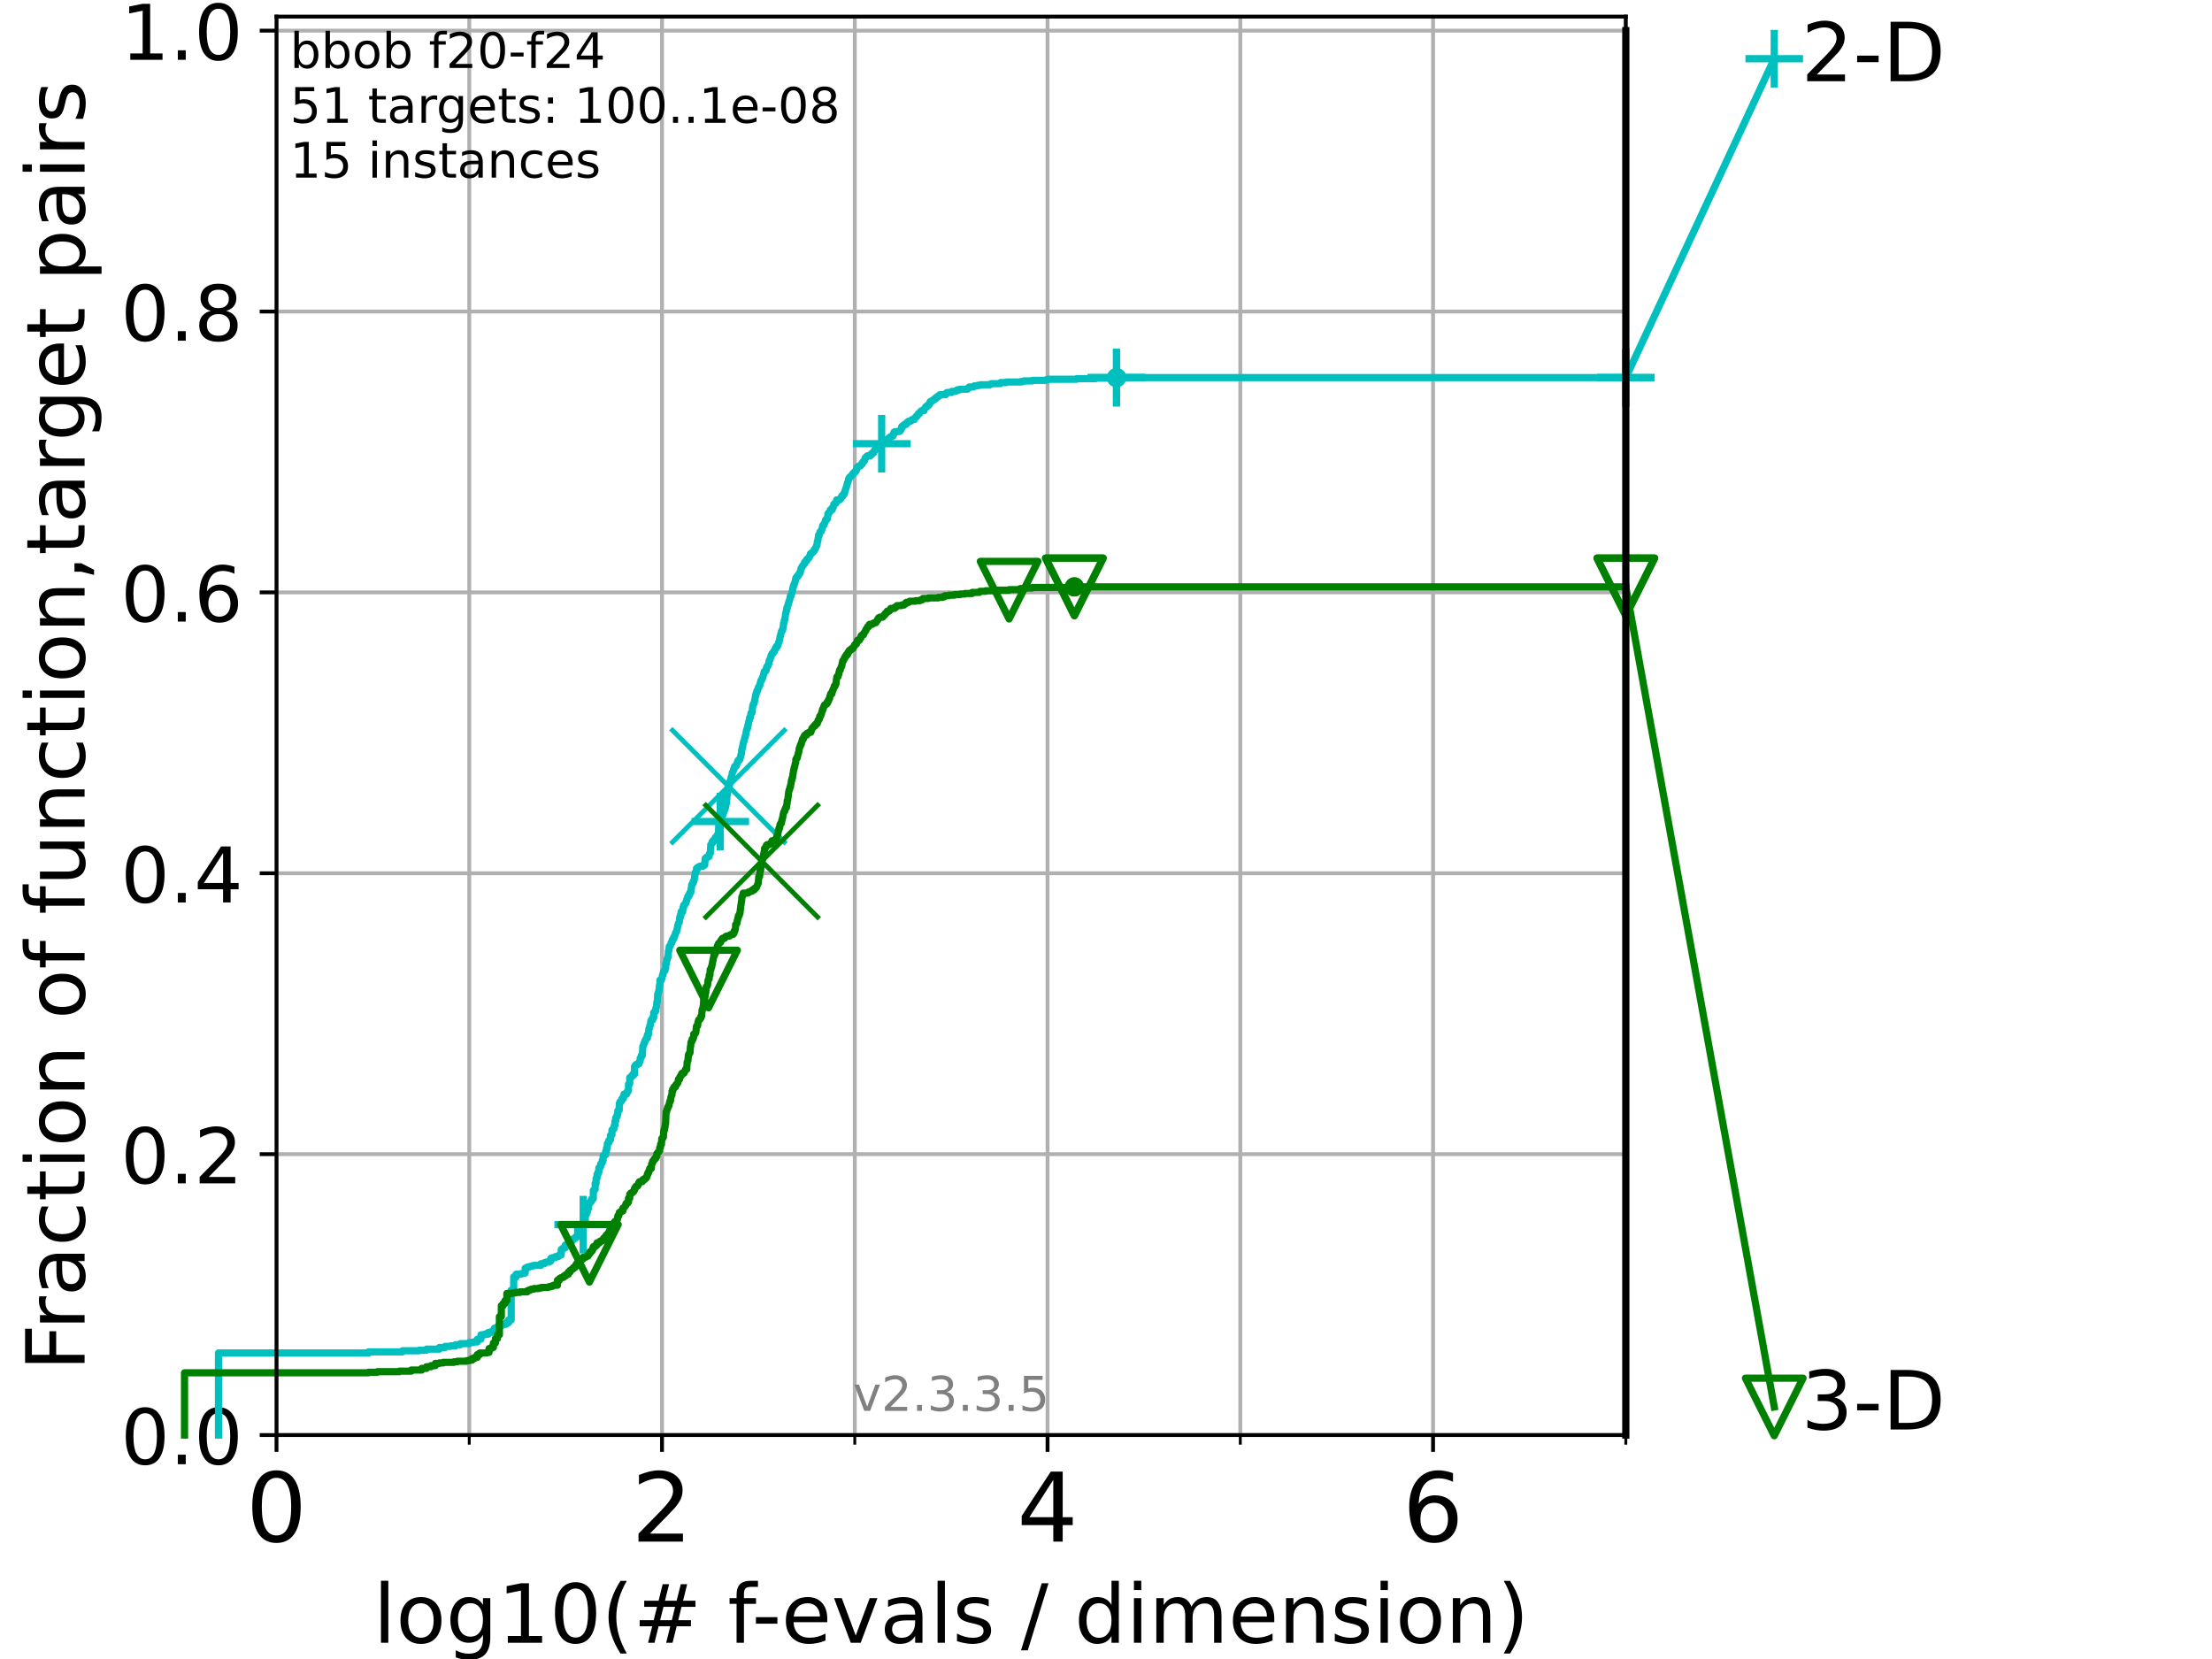 <?xml version="1.0" encoding="utf-8" standalone="no"?>
<!DOCTYPE svg PUBLIC "-//W3C//DTD SVG 1.1//EN"
  "http://www.w3.org/Graphics/SVG/1.1/DTD/svg11.dtd">
<!-- Created with matplotlib (https://matplotlib.org/) -->
<svg height="345.6pt" version="1.1" viewBox="0 0 460.8 345.6" width="460.8pt" xmlns="http://www.w3.org/2000/svg" xmlns:xlink="http://www.w3.org/1999/xlink">
 <defs>
  <style type="text/css">
*{stroke-linecap:butt;stroke-linejoin:round;}
  </style>
 </defs>
 <g id="figure_1">
  <g id="patch_1">
   <path d="M 0 345.6 
L 460.8 345.6 
L 460.8 0 
L 0 0 
z
" style="fill:#ffffff;"/>
  </g>
  <g id="axes_1">
   <g id="patch_2">
    <path d="M 57.6 298.944 
L 338.688 298.944 
L 338.688 3.456 
L 57.6 3.456 
z
" style="fill:#ffffff;"/>
   </g>
   <g id="matplotlib.axis_1">
    <g id="xtick_1">
     <g id="line2d_1">
      <path clip-path="url(#pf627f16c19)" d="M 57.6 298.944 
L 57.6 3.456 
" style="fill:none;stroke:#b0b0b0;stroke-linecap:square;stroke-width:0.8;"/>
     </g>
     <g id="line2d_2">
      <defs>
       <path d="M 0 0 
L 0 3.5 
" id="m163e252090" style="stroke:#000000;stroke-width:0.8;"/>
      </defs>
      <g>
       <use style="stroke:#000000;stroke-width:0.8;" x="57.6" xlink:href="#m163e252090" y="298.944"/>
      </g>
     </g>
     <g id="text_1">
      <!-- 0 -->
      <defs>
       <path d="M 31.781 66.406 
Q 24.172 66.406 20.328 58.906 
Q 16.5 51.422 16.5 36.375 
Q 16.5 21.391 20.328 13.891 
Q 24.172 6.391 31.781 6.391 
Q 39.453 6.391 43.281 13.891 
Q 47.125 21.391 47.125 36.375 
Q 47.125 51.422 43.281 58.906 
Q 39.453 66.406 31.781 66.406 
z
M 31.781 74.219 
Q 44.047 74.219 50.516 64.516 
Q 56.984 54.828 56.984 36.375 
Q 56.984 17.969 50.516 8.266 
Q 44.047 -1.422 31.781 -1.422 
Q 19.531 -1.422 13.062 8.266 
Q 6.594 17.969 6.594 36.375 
Q 6.594 54.828 13.062 64.516 
Q 19.531 74.219 31.781 74.219 
z
" id="DejaVuSans-48"/>
      </defs>
      <g transform="translate(51.237 321.141)scale(0.2 -0.2)">
       <use xlink:href="#DejaVuSans-48"/>
      </g>
     </g>
    </g>
    <g id="xtick_2">
     <g id="line2d_3">
      <path clip-path="url(#pf627f16c19)" d="M 137.911 298.944 
L 137.911 3.456 
" style="fill:none;stroke:#b0b0b0;stroke-linecap:square;stroke-width:0.8;"/>
     </g>
     <g id="line2d_4">
      <g>
       <use style="stroke:#000000;stroke-width:0.8;" x="137.911" xlink:href="#m163e252090" y="298.944"/>
      </g>
     </g>
     <g id="text_2">
      <!-- 2 -->
      <defs>
       <path d="M 19.188 8.297 
L 53.609 8.297 
L 53.609 0 
L 7.328 0 
L 7.328 8.297 
Q 12.938 14.109 22.625 23.891 
Q 32.328 33.688 34.812 36.531 
Q 39.547 41.844 41.422 45.531 
Q 43.312 49.219 43.312 52.781 
Q 43.312 58.594 39.234 62.25 
Q 35.156 65.922 28.609 65.922 
Q 23.969 65.922 18.812 64.312 
Q 13.672 62.703 7.812 59.422 
L 7.812 69.391 
Q 13.766 71.781 18.938 73 
Q 24.125 74.219 28.422 74.219 
Q 39.75 74.219 46.484 68.547 
Q 53.219 62.891 53.219 53.422 
Q 53.219 48.922 51.531 44.891 
Q 49.859 40.875 45.406 35.406 
Q 44.188 33.984 37.641 27.219 
Q 31.109 20.453 19.188 8.297 
z
" id="DejaVuSans-50"/>
      </defs>
      <g transform="translate(131.548 321.141)scale(0.2 -0.2)">
       <use xlink:href="#DejaVuSans-50"/>
      </g>
     </g>
    </g>
    <g id="xtick_3">
     <g id="line2d_5">
      <path clip-path="url(#pf627f16c19)" d="M 218.222 298.944 
L 218.222 3.456 
" style="fill:none;stroke:#b0b0b0;stroke-linecap:square;stroke-width:0.8;"/>
     </g>
     <g id="line2d_6">
      <g>
       <use style="stroke:#000000;stroke-width:0.8;" x="218.222" xlink:href="#m163e252090" y="298.944"/>
      </g>
     </g>
     <g id="text_3">
      <!-- 4 -->
      <defs>
       <path d="M 37.797 64.312 
L 12.891 25.391 
L 37.797 25.391 
z
M 35.203 72.906 
L 47.609 72.906 
L 47.609 25.391 
L 58.016 25.391 
L 58.016 17.188 
L 47.609 17.188 
L 47.609 0 
L 37.797 0 
L 37.797 17.188 
L 4.891 17.188 
L 4.891 26.703 
z
" id="DejaVuSans-52"/>
      </defs>
      <g transform="translate(211.859 321.141)scale(0.2 -0.2)">
       <use xlink:href="#DejaVuSans-52"/>
      </g>
     </g>
    </g>
    <g id="xtick_4">
     <g id="line2d_7">
      <path clip-path="url(#pf627f16c19)" d="M 298.533 298.944 
L 298.533 3.456 
" style="fill:none;stroke:#b0b0b0;stroke-linecap:square;stroke-width:0.8;"/>
     </g>
     <g id="line2d_8">
      <g>
       <use style="stroke:#000000;stroke-width:0.8;" x="298.533" xlink:href="#m163e252090" y="298.944"/>
      </g>
     </g>
     <g id="text_4">
      <!-- 6 -->
      <defs>
       <path d="M 33.016 40.375 
Q 26.375 40.375 22.484 35.828 
Q 18.609 31.297 18.609 23.391 
Q 18.609 15.531 22.484 10.953 
Q 26.375 6.391 33.016 6.391 
Q 39.656 6.391 43.531 10.953 
Q 47.406 15.531 47.406 23.391 
Q 47.406 31.297 43.531 35.828 
Q 39.656 40.375 33.016 40.375 
z
M 52.594 71.297 
L 52.594 62.312 
Q 48.875 64.062 45.094 64.984 
Q 41.312 65.922 37.594 65.922 
Q 27.828 65.922 22.672 59.328 
Q 17.531 52.734 16.797 39.406 
Q 19.672 43.656 24.016 45.922 
Q 28.375 48.188 33.594 48.188 
Q 44.578 48.188 50.953 41.516 
Q 57.328 34.859 57.328 23.391 
Q 57.328 12.156 50.688 5.359 
Q 44.047 -1.422 33.016 -1.422 
Q 20.359 -1.422 13.672 8.266 
Q 6.984 17.969 6.984 36.375 
Q 6.984 53.656 15.188 63.938 
Q 23.391 74.219 37.203 74.219 
Q 40.922 74.219 44.703 73.484 
Q 48.484 72.75 52.594 71.297 
z
" id="DejaVuSans-54"/>
      </defs>
      <g transform="translate(292.17 321.141)scale(0.2 -0.2)">
       <use xlink:href="#DejaVuSans-54"/>
      </g>
     </g>
    </g>
    <g id="xtick_5">
     <g id="line2d_9">
      <path clip-path="url(#pf627f16c19)" d="M 97.755 298.944 
L 97.755 3.456 
" style="fill:none;stroke:#b0b0b0;stroke-linecap:square;stroke-width:0.8;"/>
     </g>
     <g id="line2d_10">
      <defs>
       <path d="M 0 0 
L 0 2 
" id="m4e1614f03b" style="stroke:#000000;stroke-width:0.6;"/>
      </defs>
      <g>
       <use style="stroke:#000000;stroke-width:0.6;" x="97.755" xlink:href="#m4e1614f03b" y="298.944"/>
      </g>
     </g>
    </g>
    <g id="xtick_6">
     <g id="line2d_11">
      <path clip-path="url(#pf627f16c19)" d="M 178.066 298.944 
L 178.066 3.456 
" style="fill:none;stroke:#b0b0b0;stroke-linecap:square;stroke-width:0.8;"/>
     </g>
     <g id="line2d_12">
      <g>
       <use style="stroke:#000000;stroke-width:0.6;" x="178.066" xlink:href="#m4e1614f03b" y="298.944"/>
      </g>
     </g>
    </g>
    <g id="xtick_7">
     <g id="line2d_13">
      <path clip-path="url(#pf627f16c19)" d="M 258.377 298.944 
L 258.377 3.456 
" style="fill:none;stroke:#b0b0b0;stroke-linecap:square;stroke-width:0.8;"/>
     </g>
     <g id="line2d_14">
      <g>
       <use style="stroke:#000000;stroke-width:0.6;" x="258.377" xlink:href="#m4e1614f03b" y="298.944"/>
      </g>
     </g>
    </g>
    <g id="xtick_8">
     <g id="line2d_15">
      <path clip-path="url(#pf627f16c19)" d="M 338.688 298.944 
L 338.688 3.456 
" style="fill:none;stroke:#b0b0b0;stroke-linecap:square;stroke-width:0.8;"/>
     </g>
     <g id="line2d_16">
      <g>
       <use style="stroke:#000000;stroke-width:0.6;" x="338.688" xlink:href="#m4e1614f03b" y="298.944"/>
      </g>
     </g>
    </g>
    <g id="text_5">
     <!-- log10(# f-evals / dimension) -->
     <defs>
      <path d="M 9.422 75.984 
L 18.406 75.984 
L 18.406 0 
L 9.422 0 
z
" id="DejaVuSans-108"/>
      <path d="M 30.609 48.391 
Q 23.391 48.391 19.188 42.75 
Q 14.984 37.109 14.984 27.297 
Q 14.984 17.484 19.156 11.844 
Q 23.344 6.203 30.609 6.203 
Q 37.797 6.203 41.984 11.859 
Q 46.188 17.531 46.188 27.297 
Q 46.188 37.016 41.984 42.703 
Q 37.797 48.391 30.609 48.391 
z
M 30.609 56 
Q 42.328 56 49.016 48.375 
Q 55.719 40.766 55.719 27.297 
Q 55.719 13.875 49.016 6.219 
Q 42.328 -1.422 30.609 -1.422 
Q 18.844 -1.422 12.172 6.219 
Q 5.516 13.875 5.516 27.297 
Q 5.516 40.766 12.172 48.375 
Q 18.844 56 30.609 56 
z
" id="DejaVuSans-111"/>
      <path d="M 45.406 27.984 
Q 45.406 37.75 41.375 43.109 
Q 37.359 48.484 30.078 48.484 
Q 22.859 48.484 18.828 43.109 
Q 14.797 37.75 14.797 27.984 
Q 14.797 18.266 18.828 12.891 
Q 22.859 7.516 30.078 7.516 
Q 37.359 7.516 41.375 12.891 
Q 45.406 18.266 45.406 27.984 
z
M 54.391 6.781 
Q 54.391 -7.172 48.188 -13.984 
Q 42 -20.797 29.203 -20.797 
Q 24.469 -20.797 20.266 -20.094 
Q 16.062 -19.391 12.109 -17.922 
L 12.109 -9.188 
Q 16.062 -11.328 19.922 -12.344 
Q 23.781 -13.375 27.781 -13.375 
Q 36.625 -13.375 41.016 -8.766 
Q 45.406 -4.156 45.406 5.172 
L 45.406 9.625 
Q 42.625 4.781 38.281 2.391 
Q 33.938 0 27.875 0 
Q 17.828 0 11.672 7.656 
Q 5.516 15.328 5.516 27.984 
Q 5.516 40.672 11.672 48.328 
Q 17.828 56 27.875 56 
Q 33.938 56 38.281 53.609 
Q 42.625 51.219 45.406 46.391 
L 45.406 54.688 
L 54.391 54.688 
z
" id="DejaVuSans-103"/>
      <path d="M 12.406 8.297 
L 28.516 8.297 
L 28.516 63.922 
L 10.984 60.406 
L 10.984 69.391 
L 28.422 72.906 
L 38.281 72.906 
L 38.281 8.297 
L 54.391 8.297 
L 54.391 0 
L 12.406 0 
z
" id="DejaVuSans-49"/>
      <path d="M 31 75.875 
Q 24.469 64.656 21.281 53.656 
Q 18.109 42.672 18.109 31.391 
Q 18.109 20.125 21.312 9.062 
Q 24.516 -2 31 -13.188 
L 23.188 -13.188 
Q 15.875 -1.703 12.234 9.375 
Q 8.594 20.453 8.594 31.391 
Q 8.594 42.281 12.203 53.312 
Q 15.828 64.359 23.188 75.875 
z
" id="DejaVuSans-40"/>
      <path d="M 51.125 44 
L 36.922 44 
L 32.812 27.688 
L 47.125 27.688 
z
M 43.797 71.781 
L 38.719 51.516 
L 52.984 51.516 
L 58.109 71.781 
L 65.922 71.781 
L 60.891 51.516 
L 76.125 51.516 
L 76.125 44 
L 58.984 44 
L 54.984 27.688 
L 70.516 27.688 
L 70.516 20.219 
L 53.078 20.219 
L 48 0 
L 40.188 0 
L 45.219 20.219 
L 30.906 20.219 
L 25.875 0 
L 18.016 0 
L 23.094 20.219 
L 7.719 20.219 
L 7.719 27.688 
L 24.906 27.688 
L 29 44 
L 13.281 44 
L 13.281 51.516 
L 30.906 51.516 
L 35.891 71.781 
z
" id="DejaVuSans-35"/>
      <path id="DejaVuSans-32"/>
      <path d="M 37.109 75.984 
L 37.109 68.5 
L 28.516 68.5 
Q 23.688 68.5 21.797 66.547 
Q 19.922 64.594 19.922 59.516 
L 19.922 54.688 
L 34.719 54.688 
L 34.719 47.703 
L 19.922 47.703 
L 19.922 0 
L 10.891 0 
L 10.891 47.703 
L 2.297 47.703 
L 2.297 54.688 
L 10.891 54.688 
L 10.891 58.5 
Q 10.891 67.625 15.141 71.797 
Q 19.391 75.984 28.609 75.984 
z
" id="DejaVuSans-102"/>
      <path d="M 4.891 31.391 
L 31.203 31.391 
L 31.203 23.391 
L 4.891 23.391 
z
" id="DejaVuSans-45"/>
      <path d="M 56.203 29.594 
L 56.203 25.203 
L 14.891 25.203 
Q 15.484 15.922 20.484 11.062 
Q 25.484 6.203 34.422 6.203 
Q 39.594 6.203 44.453 7.469 
Q 49.312 8.734 54.109 11.281 
L 54.109 2.781 
Q 49.266 0.734 44.188 -0.344 
Q 39.109 -1.422 33.891 -1.422 
Q 20.797 -1.422 13.156 6.188 
Q 5.516 13.812 5.516 26.812 
Q 5.516 40.234 12.766 48.109 
Q 20.016 56 32.328 56 
Q 43.359 56 49.781 48.891 
Q 56.203 41.797 56.203 29.594 
z
M 47.219 32.234 
Q 47.125 39.594 43.094 43.984 
Q 39.062 48.391 32.422 48.391 
Q 24.906 48.391 20.391 44.141 
Q 15.875 39.891 15.188 32.172 
z
" id="DejaVuSans-101"/>
      <path d="M 2.984 54.688 
L 12.5 54.688 
L 29.594 8.797 
L 46.688 54.688 
L 56.203 54.688 
L 35.688 0 
L 23.484 0 
z
" id="DejaVuSans-118"/>
      <path d="M 34.281 27.484 
Q 23.391 27.484 19.188 25 
Q 14.984 22.516 14.984 16.5 
Q 14.984 11.719 18.141 8.906 
Q 21.297 6.109 26.703 6.109 
Q 34.188 6.109 38.703 11.406 
Q 43.219 16.703 43.219 25.484 
L 43.219 27.484 
z
M 52.203 31.203 
L 52.203 0 
L 43.219 0 
L 43.219 8.297 
Q 40.141 3.328 35.547 0.953 
Q 30.953 -1.422 24.312 -1.422 
Q 15.922 -1.422 10.953 3.297 
Q 6 8.016 6 15.922 
Q 6 25.141 12.172 29.828 
Q 18.359 34.516 30.609 34.516 
L 43.219 34.516 
L 43.219 35.406 
Q 43.219 41.609 39.141 45 
Q 35.062 48.391 27.688 48.391 
Q 23 48.391 18.547 47.266 
Q 14.109 46.141 10.016 43.891 
L 10.016 52.203 
Q 14.938 54.109 19.578 55.047 
Q 24.219 56 28.609 56 
Q 40.484 56 46.344 49.844 
Q 52.203 43.703 52.203 31.203 
z
" id="DejaVuSans-97"/>
      <path d="M 44.281 53.078 
L 44.281 44.578 
Q 40.484 46.531 36.375 47.5 
Q 32.281 48.484 27.875 48.484 
Q 21.188 48.484 17.844 46.438 
Q 14.5 44.391 14.5 40.281 
Q 14.5 37.156 16.891 35.375 
Q 19.281 33.594 26.516 31.984 
L 29.594 31.297 
Q 39.156 29.25 43.188 25.516 
Q 47.219 21.781 47.219 15.094 
Q 47.219 7.469 41.188 3.016 
Q 35.156 -1.422 24.609 -1.422 
Q 20.219 -1.422 15.453 -0.562 
Q 10.688 0.297 5.422 2 
L 5.422 11.281 
Q 10.406 8.688 15.234 7.391 
Q 20.062 6.109 24.812 6.109 
Q 31.156 6.109 34.562 8.281 
Q 37.984 10.453 37.984 14.406 
Q 37.984 18.062 35.516 20.016 
Q 33.062 21.969 24.703 23.781 
L 21.578 24.516 
Q 13.234 26.266 9.516 29.906 
Q 5.812 33.547 5.812 39.891 
Q 5.812 47.609 11.281 51.797 
Q 16.75 56 26.812 56 
Q 31.781 56 36.172 55.266 
Q 40.578 54.547 44.281 53.078 
z
" id="DejaVuSans-115"/>
      <path d="M 25.391 72.906 
L 33.688 72.906 
L 8.297 -9.281 
L 0 -9.281 
z
" id="DejaVuSans-47"/>
      <path d="M 45.406 46.391 
L 45.406 75.984 
L 54.391 75.984 
L 54.391 0 
L 45.406 0 
L 45.406 8.203 
Q 42.578 3.328 38.25 0.953 
Q 33.938 -1.422 27.875 -1.422 
Q 17.969 -1.422 11.734 6.484 
Q 5.516 14.406 5.516 27.297 
Q 5.516 40.188 11.734 48.094 
Q 17.969 56 27.875 56 
Q 33.938 56 38.25 53.625 
Q 42.578 51.266 45.406 46.391 
z
M 14.797 27.297 
Q 14.797 17.391 18.875 11.75 
Q 22.953 6.109 30.078 6.109 
Q 37.203 6.109 41.297 11.75 
Q 45.406 17.391 45.406 27.297 
Q 45.406 37.203 41.297 42.844 
Q 37.203 48.484 30.078 48.484 
Q 22.953 48.484 18.875 42.844 
Q 14.797 37.203 14.797 27.297 
z
" id="DejaVuSans-100"/>
      <path d="M 9.422 54.688 
L 18.406 54.688 
L 18.406 0 
L 9.422 0 
z
M 9.422 75.984 
L 18.406 75.984 
L 18.406 64.594 
L 9.422 64.594 
z
" id="DejaVuSans-105"/>
      <path d="M 52 44.188 
Q 55.375 50.25 60.062 53.125 
Q 64.75 56 71.094 56 
Q 79.641 56 84.281 50.016 
Q 88.922 44.047 88.922 33.016 
L 88.922 0 
L 79.891 0 
L 79.891 32.719 
Q 79.891 40.578 77.094 44.375 
Q 74.312 48.188 68.609 48.188 
Q 61.625 48.188 57.562 43.547 
Q 53.516 38.922 53.516 30.906 
L 53.516 0 
L 44.484 0 
L 44.484 32.719 
Q 44.484 40.625 41.703 44.406 
Q 38.922 48.188 33.109 48.188 
Q 26.219 48.188 22.156 43.531 
Q 18.109 38.875 18.109 30.906 
L 18.109 0 
L 9.078 0 
L 9.078 54.688 
L 18.109 54.688 
L 18.109 46.188 
Q 21.188 51.219 25.484 53.609 
Q 29.781 56 35.688 56 
Q 41.656 56 45.828 52.969 
Q 50 49.953 52 44.188 
z
" id="DejaVuSans-109"/>
      <path d="M 54.891 33.016 
L 54.891 0 
L 45.906 0 
L 45.906 32.719 
Q 45.906 40.484 42.875 44.328 
Q 39.844 48.188 33.797 48.188 
Q 26.516 48.188 22.312 43.547 
Q 18.109 38.922 18.109 30.906 
L 18.109 0 
L 9.078 0 
L 9.078 54.688 
L 18.109 54.688 
L 18.109 46.188 
Q 21.344 51.125 25.703 53.562 
Q 30.078 56 35.797 56 
Q 45.219 56 50.047 50.172 
Q 54.891 44.344 54.891 33.016 
z
" id="DejaVuSans-110"/>
      <path d="M 8.016 75.875 
L 15.828 75.875 
Q 23.141 64.359 26.781 53.312 
Q 30.422 42.281 30.422 31.391 
Q 30.422 20.453 26.781 9.375 
Q 23.141 -1.703 15.828 -13.188 
L 8.016 -13.188 
Q 14.5 -2 17.703 9.062 
Q 20.906 20.125 20.906 31.391 
Q 20.906 42.672 17.703 53.656 
Q 14.5 64.656 8.016 75.875 
z
" id="DejaVuSans-41"/>
     </defs>
     <g transform="translate(77.764 342.218)scale(0.17 -0.17)">
      <use xlink:href="#DejaVuSans-108"/>
      <use x="27.783" xlink:href="#DejaVuSans-111"/>
      <use x="88.965" xlink:href="#DejaVuSans-103"/>
      <use x="152.441" xlink:href="#DejaVuSans-49"/>
      <use x="216.064" xlink:href="#DejaVuSans-48"/>
      <use x="279.688" xlink:href="#DejaVuSans-40"/>
      <use x="318.701" xlink:href="#DejaVuSans-35"/>
      <use x="402.49" xlink:href="#DejaVuSans-32"/>
      <use x="434.277" xlink:href="#DejaVuSans-102"/>
      <use x="463.982" xlink:href="#DejaVuSans-45"/>
      <use x="500.066" xlink:href="#DejaVuSans-101"/>
      <use x="561.59" xlink:href="#DejaVuSans-118"/>
      <use x="620.77" xlink:href="#DejaVuSans-97"/>
      <use x="682.049" xlink:href="#DejaVuSans-108"/>
      <use x="709.832" xlink:href="#DejaVuSans-115"/>
      <use x="761.932" xlink:href="#DejaVuSans-32"/>
      <use x="793.719" xlink:href="#DejaVuSans-47"/>
      <use x="827.41" xlink:href="#DejaVuSans-32"/>
      <use x="859.197" xlink:href="#DejaVuSans-100"/>
      <use x="922.674" xlink:href="#DejaVuSans-105"/>
      <use x="950.457" xlink:href="#DejaVuSans-109"/>
      <use x="1047.869" xlink:href="#DejaVuSans-101"/>
      <use x="1109.393" xlink:href="#DejaVuSans-110"/>
      <use x="1172.771" xlink:href="#DejaVuSans-115"/>
      <use x="1224.871" xlink:href="#DejaVuSans-105"/>
      <use x="1252.654" xlink:href="#DejaVuSans-111"/>
      <use x="1313.836" xlink:href="#DejaVuSans-110"/>
      <use x="1377.215" xlink:href="#DejaVuSans-41"/>
     </g>
    </g>
   </g>
   <g id="matplotlib.axis_2">
    <g id="ytick_1">
     <g id="line2d_17">
      <path clip-path="url(#pf627f16c19)" d="M 57.6 298.944 
L 338.688 298.944 
" style="fill:none;stroke:#b0b0b0;stroke-linecap:square;stroke-width:0.8;"/>
     </g>
     <g id="line2d_18">
      <defs>
       <path d="M 0 0 
L -3.5 0 
" id="mab9714753f" style="stroke:#000000;stroke-width:0.8;"/>
      </defs>
      <g>
       <use style="stroke:#000000;stroke-width:0.8;" x="57.6" xlink:href="#mab9714753f" y="298.944"/>
      </g>
     </g>
     <g id="text_6">
      <!-- 0.0 -->
      <defs>
       <path d="M 10.688 12.406 
L 21 12.406 
L 21 0 
L 10.688 0 
z
" id="DejaVuSans-46"/>
      </defs>
      <g transform="translate(25.155 305.023)scale(0.16 -0.16)">
       <use xlink:href="#DejaVuSans-48"/>
       <use x="63.623" xlink:href="#DejaVuSans-46"/>
       <use x="95.41" xlink:href="#DejaVuSans-48"/>
      </g>
     </g>
    </g>
    <g id="ytick_2">
     <g id="line2d_19">
      <path clip-path="url(#pf627f16c19)" d="M 57.6 240.432 
L 338.688 240.432 
" style="fill:none;stroke:#b0b0b0;stroke-linecap:square;stroke-width:0.8;"/>
     </g>
     <g id="line2d_20">
      <g>
       <use style="stroke:#000000;stroke-width:0.8;" x="57.6" xlink:href="#mab9714753f" y="240.432"/>
      </g>
     </g>
     <g id="text_7">
      <!-- 0.2 -->
      <g transform="translate(25.155 246.51)scale(0.16 -0.16)">
       <use xlink:href="#DejaVuSans-48"/>
       <use x="63.623" xlink:href="#DejaVuSans-46"/>
       <use x="95.41" xlink:href="#DejaVuSans-50"/>
      </g>
     </g>
    </g>
    <g id="ytick_3">
     <g id="line2d_21">
      <path clip-path="url(#pf627f16c19)" d="M 57.6 181.919 
L 338.688 181.919 
" style="fill:none;stroke:#b0b0b0;stroke-linecap:square;stroke-width:0.8;"/>
     </g>
     <g id="line2d_22">
      <g>
       <use style="stroke:#000000;stroke-width:0.8;" x="57.6" xlink:href="#mab9714753f" y="181.919"/>
      </g>
     </g>
     <g id="text_8">
      <!-- 0.4 -->
      <g transform="translate(25.155 187.998)scale(0.16 -0.16)">
       <use xlink:href="#DejaVuSans-48"/>
       <use x="63.623" xlink:href="#DejaVuSans-46"/>
       <use x="95.41" xlink:href="#DejaVuSans-52"/>
      </g>
     </g>
    </g>
    <g id="ytick_4">
     <g id="line2d_23">
      <path clip-path="url(#pf627f16c19)" d="M 57.6 123.407 
L 338.688 123.407 
" style="fill:none;stroke:#b0b0b0;stroke-linecap:square;stroke-width:0.8;"/>
     </g>
     <g id="line2d_24">
      <g>
       <use style="stroke:#000000;stroke-width:0.8;" x="57.6" xlink:href="#mab9714753f" y="123.407"/>
      </g>
     </g>
     <g id="text_9">
      <!-- 0.6 -->
      <g transform="translate(25.155 129.485)scale(0.16 -0.16)">
       <use xlink:href="#DejaVuSans-48"/>
       <use x="63.623" xlink:href="#DejaVuSans-46"/>
       <use x="95.41" xlink:href="#DejaVuSans-54"/>
      </g>
     </g>
    </g>
    <g id="ytick_5">
     <g id="line2d_25">
      <path clip-path="url(#pf627f16c19)" d="M 57.6 64.894 
L 338.688 64.894 
" style="fill:none;stroke:#b0b0b0;stroke-linecap:square;stroke-width:0.8;"/>
     </g>
     <g id="line2d_26">
      <g>
       <use style="stroke:#000000;stroke-width:0.8;" x="57.6" xlink:href="#mab9714753f" y="64.894"/>
      </g>
     </g>
     <g id="text_10">
      <!-- 0.8 -->
      <defs>
       <path d="M 31.781 34.625 
Q 24.75 34.625 20.719 30.859 
Q 16.703 27.094 16.703 20.516 
Q 16.703 13.922 20.719 10.156 
Q 24.75 6.391 31.781 6.391 
Q 38.812 6.391 42.859 10.172 
Q 46.922 13.969 46.922 20.516 
Q 46.922 27.094 42.891 30.859 
Q 38.875 34.625 31.781 34.625 
z
M 21.922 38.812 
Q 15.578 40.375 12.031 44.719 
Q 8.5 49.078 8.5 55.328 
Q 8.5 64.062 14.719 69.141 
Q 20.953 74.219 31.781 74.219 
Q 42.672 74.219 48.875 69.141 
Q 55.078 64.062 55.078 55.328 
Q 55.078 49.078 51.531 44.719 
Q 48 40.375 41.703 38.812 
Q 48.828 37.156 52.797 32.312 
Q 56.781 27.484 56.781 20.516 
Q 56.781 9.906 50.312 4.234 
Q 43.844 -1.422 31.781 -1.422 
Q 19.734 -1.422 13.25 4.234 
Q 6.781 9.906 6.781 20.516 
Q 6.781 27.484 10.781 32.312 
Q 14.797 37.156 21.922 38.812 
z
M 18.312 54.391 
Q 18.312 48.734 21.844 45.562 
Q 25.391 42.391 31.781 42.391 
Q 38.141 42.391 41.719 45.562 
Q 45.312 48.734 45.312 54.391 
Q 45.312 60.062 41.719 63.234 
Q 38.141 66.406 31.781 66.406 
Q 25.391 66.406 21.844 63.234 
Q 18.312 60.062 18.312 54.391 
z
" id="DejaVuSans-56"/>
      </defs>
      <g transform="translate(25.155 70.973)scale(0.16 -0.16)">
       <use xlink:href="#DejaVuSans-48"/>
       <use x="63.623" xlink:href="#DejaVuSans-46"/>
       <use x="95.41" xlink:href="#DejaVuSans-56"/>
      </g>
     </g>
    </g>
    <g id="ytick_6">
     <g id="line2d_27">
      <path clip-path="url(#pf627f16c19)" d="M 57.6 6.382 
L 338.688 6.382 
" style="fill:none;stroke:#b0b0b0;stroke-linecap:square;stroke-width:0.8;"/>
     </g>
     <g id="line2d_28">
      <g>
       <use style="stroke:#000000;stroke-width:0.8;" x="57.6" xlink:href="#mab9714753f" y="6.382"/>
      </g>
     </g>
     <g id="text_11">
      <!-- 1.0 -->
      <g transform="translate(25.155 12.46)scale(0.16 -0.16)">
       <use xlink:href="#DejaVuSans-49"/>
       <use x="63.623" xlink:href="#DejaVuSans-46"/>
       <use x="95.41" xlink:href="#DejaVuSans-48"/>
      </g>
     </g>
    </g>
    <g id="text_12">
     <!-- Fraction of function,target pairs -->
     <defs>
      <path d="M 9.812 72.906 
L 51.703 72.906 
L 51.703 64.594 
L 19.672 64.594 
L 19.672 43.109 
L 48.578 43.109 
L 48.578 34.812 
L 19.672 34.812 
L 19.672 0 
L 9.812 0 
z
" id="DejaVuSans-70"/>
      <path d="M 41.109 46.297 
Q 39.594 47.172 37.812 47.578 
Q 36.031 48 33.891 48 
Q 26.266 48 22.188 43.047 
Q 18.109 38.094 18.109 28.812 
L 18.109 0 
L 9.078 0 
L 9.078 54.688 
L 18.109 54.688 
L 18.109 46.188 
Q 20.953 51.172 25.484 53.578 
Q 30.031 56 36.531 56 
Q 37.453 56 38.578 55.875 
Q 39.703 55.766 41.062 55.516 
z
" id="DejaVuSans-114"/>
      <path d="M 48.781 52.594 
L 48.781 44.188 
Q 44.969 46.297 41.141 47.344 
Q 37.312 48.391 33.406 48.391 
Q 24.656 48.391 19.812 42.844 
Q 14.984 37.312 14.984 27.297 
Q 14.984 17.281 19.812 11.734 
Q 24.656 6.203 33.406 6.203 
Q 37.312 6.203 41.141 7.25 
Q 44.969 8.297 48.781 10.406 
L 48.781 2.094 
Q 45.016 0.344 40.984 -0.531 
Q 36.969 -1.422 32.422 -1.422 
Q 20.062 -1.422 12.781 6.344 
Q 5.516 14.109 5.516 27.297 
Q 5.516 40.672 12.859 48.328 
Q 20.219 56 33.016 56 
Q 37.156 56 41.109 55.141 
Q 45.062 54.297 48.781 52.594 
z
" id="DejaVuSans-99"/>
      <path d="M 18.312 70.219 
L 18.312 54.688 
L 36.812 54.688 
L 36.812 47.703 
L 18.312 47.703 
L 18.312 18.016 
Q 18.312 11.328 20.141 9.422 
Q 21.969 7.516 27.594 7.516 
L 36.812 7.516 
L 36.812 0 
L 27.594 0 
Q 17.188 0 13.234 3.875 
Q 9.281 7.766 9.281 18.016 
L 9.281 47.703 
L 2.688 47.703 
L 2.688 54.688 
L 9.281 54.688 
L 9.281 70.219 
z
" id="DejaVuSans-116"/>
      <path d="M 8.5 21.578 
L 8.5 54.688 
L 17.484 54.688 
L 17.484 21.922 
Q 17.484 14.156 20.5 10.266 
Q 23.531 6.391 29.594 6.391 
Q 36.859 6.391 41.078 11.031 
Q 45.312 15.672 45.312 23.688 
L 45.312 54.688 
L 54.297 54.688 
L 54.297 0 
L 45.312 0 
L 45.312 8.406 
Q 42.047 3.422 37.719 1 
Q 33.406 -1.422 27.688 -1.422 
Q 18.266 -1.422 13.375 4.438 
Q 8.5 10.297 8.5 21.578 
z
M 31.109 56 
z
" id="DejaVuSans-117"/>
      <path d="M 11.719 12.406 
L 22.016 12.406 
L 22.016 4 
L 14.016 -11.625 
L 7.719 -11.625 
L 11.719 4 
z
" id="DejaVuSans-44"/>
      <path d="M 18.109 8.203 
L 18.109 -20.797 
L 9.078 -20.797 
L 9.078 54.688 
L 18.109 54.688 
L 18.109 46.391 
Q 20.953 51.266 25.266 53.625 
Q 29.594 56 35.594 56 
Q 45.562 56 51.781 48.094 
Q 58.016 40.188 58.016 27.297 
Q 58.016 14.406 51.781 6.484 
Q 45.562 -1.422 35.594 -1.422 
Q 29.594 -1.422 25.266 0.953 
Q 20.953 3.328 18.109 8.203 
z
M 48.688 27.297 
Q 48.688 37.203 44.609 42.844 
Q 40.531 48.484 33.406 48.484 
Q 26.266 48.484 22.188 42.844 
Q 18.109 37.203 18.109 27.297 
Q 18.109 17.391 22.188 11.75 
Q 26.266 6.109 33.406 6.109 
Q 40.531 6.109 44.609 11.75 
Q 48.688 17.391 48.688 27.297 
z
" id="DejaVuSans-112"/>
     </defs>
     <g transform="translate(17.62 285.585)rotate(-90)scale(0.17 -0.17)">
      <use xlink:href="#DejaVuSans-70"/>
      <use x="50.27" xlink:href="#DejaVuSans-114"/>
      <use x="91.383" xlink:href="#DejaVuSans-97"/>
      <use x="152.662" xlink:href="#DejaVuSans-99"/>
      <use x="207.643" xlink:href="#DejaVuSans-116"/>
      <use x="246.852" xlink:href="#DejaVuSans-105"/>
      <use x="274.635" xlink:href="#DejaVuSans-111"/>
      <use x="335.816" xlink:href="#DejaVuSans-110"/>
      <use x="399.195" xlink:href="#DejaVuSans-32"/>
      <use x="430.982" xlink:href="#DejaVuSans-111"/>
      <use x="492.164" xlink:href="#DejaVuSans-102"/>
      <use x="527.369" xlink:href="#DejaVuSans-32"/>
      <use x="559.156" xlink:href="#DejaVuSans-102"/>
      <use x="594.361" xlink:href="#DejaVuSans-117"/>
      <use x="657.74" xlink:href="#DejaVuSans-110"/>
      <use x="721.119" xlink:href="#DejaVuSans-99"/>
      <use x="776.1" xlink:href="#DejaVuSans-116"/>
      <use x="815.309" xlink:href="#DejaVuSans-105"/>
      <use x="843.092" xlink:href="#DejaVuSans-111"/>
      <use x="904.273" xlink:href="#DejaVuSans-110"/>
      <use x="967.652" xlink:href="#DejaVuSans-44"/>
      <use x="999.439" xlink:href="#DejaVuSans-116"/>
      <use x="1038.648" xlink:href="#DejaVuSans-97"/>
      <use x="1099.928" xlink:href="#DejaVuSans-114"/>
      <use x="1139.291" xlink:href="#DejaVuSans-103"/>
      <use x="1202.768" xlink:href="#DejaVuSans-101"/>
      <use x="1264.291" xlink:href="#DejaVuSans-116"/>
      <use x="1303.5" xlink:href="#DejaVuSans-32"/>
      <use x="1335.287" xlink:href="#DejaVuSans-112"/>
      <use x="1398.764" xlink:href="#DejaVuSans-97"/>
      <use x="1460.043" xlink:href="#DejaVuSans-105"/>
      <use x="1487.826" xlink:href="#DejaVuSans-114"/>
      <use x="1528.939" xlink:href="#DejaVuSans-115"/>
     </g>
    </g>
   </g>
   <g id="line2d_29">
    <defs>
     <path d="M 0 1.5 
C 0.398 1.5 0.779 1.342 1.061 1.061 
C 1.342 0.779 1.5 0.398 1.5 0 
C 1.5 -0.398 1.342 -0.779 1.061 -1.061 
C 0.779 -1.342 0.398 -1.5 0 -1.5 
C -0.398 -1.5 -0.779 -1.342 -1.061 -1.061 
C -1.342 -0.779 -1.5 -0.398 -1.5 0 
C -1.5 0.398 -1.342 0.779 -1.061 1.061 
C -0.779 1.342 -0.398 1.5 0 1.5 
z
" id="m07585fbc05" style="stroke:#00bfbf;"/>
    </defs>
    <g>
     <use style="fill:#00bfbf;stroke:#00bfbf;" x="232.592" xlink:href="#m07585fbc05" y="78.662"/>
     <use style="fill:#00bfbf;stroke:#00bfbf;" x="232.592" xlink:href="#m07585fbc05" y="78.662"/>
    </g>
   </g>
   <g id="line2d_30">
    <path d="M 45.512 298.944 
L 45.512 281.849 
L 76.759 281.849 
L 76.759 281.62 
L 83.83 281.62 
L 83.83 281.39 
L 87.33 281.39 
L 87.33 281.276 
L 88.847 281.276 
L 88.847 281.046 
L 91.535 281.046 
L 91.535 280.702 
L 92.738 280.702 
L 92.738 280.472 
L 93.864 280.472 
L 93.864 280.358 
L 94.921 280.358 
L 94.921 280.128 
L 95.918 280.128 
L 95.918 279.899 
L 97.755 279.899 
L 97.755 279.669 
L 98.606 279.669 
L 98.606 279.555 
L 99.418 279.555 
L 99.418 278.981 
L 100.193 278.981 
L 100.193 278.063 
L 100.935 278.063 
L 100.935 277.948 
L 101.647 277.948 
L 101.647 277.604 
L 102.331 277.604 
L 102.331 277.375 
L 102.989 277.375 
L 102.989 276.686 
L 103.623 276.686 
L 103.623 276.342 
L 104.235 276.342 
L 104.235 275.998 
L 104.826 275.998 
L 104.826 275.883 
L 105.398 275.883 
L 105.398 275.539 
L 105.952 275.539 
L 105.952 274.965 
L 106.489 274.965 
L 106.489 268.77 
L 107.009 268.77 
L 107.009 266.016 
L 107.515 266.016 
L 107.515 265.443 
L 108.484 265.443 
L 108.484 265.328 
L 108.949 265.328 
L 108.949 265.213 
L 109.402 265.213 
L 109.402 264.181 
L 109.843 264.181 
L 109.843 263.951 
L 110.274 263.951 
L 110.274 263.837 
L 110.694 263.837 
L 110.694 263.722 
L 111.105 263.722 
L 111.105 263.607 
L 112.656 263.607 
L 112.656 263.263 
L 113.383 263.263 
L 113.383 263.033 
L 113.735 263.033 
L 113.735 262.919 
L 114.419 262.919 
L 114.419 262.689 
L 114.751 262.689 
L 114.751 262.116 
L 115.077 262.116 
L 115.077 262.001 
L 115.711 262.001 
L 115.711 261.771 
L 116.323 261.771 
L 116.323 261.542 
L 116.621 261.542 
L 116.621 261.427 
L 116.914 261.427 
L 116.914 260.28 
L 117.203 260.28 
L 117.203 260.05 
L 117.486 260.05 
L 117.486 259.936 
L 117.765 259.936 
L 117.765 259.362 
L 118.04 259.362 
L 118.04 259.247 
L 118.31 259.247 
L 118.31 259.018 
L 118.577 259.018 
L 118.577 258.788 
L 118.839 258.788 
L 118.839 258.674 
L 119.097 258.674 
L 119.097 258.329 
L 119.352 258.329 
L 119.352 258.1 
L 119.603 258.1 
L 119.603 257.985 
L 119.85 257.985 
L 119.85 257.756 
L 120.094 257.756 
L 120.094 257.526 
L 120.335 257.526 
L 120.335 255.92 
L 120.572 255.92 
L 120.572 255.576 
L 120.806 255.576 
L 120.806 255.346 
L 121.037 255.346 
L 121.037 255.117 
L 121.49 255.117 
L 121.49 254.773 
L 121.712 254.773 
L 121.712 254.658 
L 121.931 254.658 
L 121.931 253.052 
L 122.148 253.052 
L 122.148 252.478 
L 122.362 252.478 
L 122.362 251.79 
L 122.573 251.79 
L 122.573 250.872 
L 122.782 250.872 
L 122.782 250.528 
L 122.989 250.528 
L 122.989 250.298 
L 123.193 250.298 
L 123.193 249.839 
L 123.394 249.839 
L 123.394 249.725 
L 123.594 249.725 
L 123.594 248.004 
L 123.791 248.004 
L 123.791 247.774 
L 123.985 247.774 
L 123.985 246.512 
L 124.178 246.512 
L 124.178 245.48 
L 124.369 245.48 
L 124.369 244.677 
L 124.557 244.677 
L 124.557 244.218 
L 124.744 244.218 
L 124.744 243.3 
L 124.928 243.3 
L 124.928 243.07 
L 125.111 243.07 
L 125.111 242.497 
L 125.292 242.497 
L 125.292 242.267 
L 125.471 242.267 
L 125.471 241.694 
L 125.648 241.694 
L 125.648 240.776 
L 125.823 240.776 
L 125.823 240.661 
L 125.996 240.661 
L 125.996 240.546 
L 126.168 240.546 
L 126.168 239.858 
L 126.338 239.858 
L 126.338 239.169 
L 126.507 239.169 
L 126.507 238.252 
L 126.674 238.252 
L 126.674 238.022 
L 126.839 238.022 
L 126.839 237.563 
L 127.003 237.563 
L 127.003 237.449 
L 127.165 237.449 
L 127.165 236.531 
L 127.326 236.531 
L 127.326 236.416 
L 127.485 236.416 
L 127.485 235.383 
L 127.643 235.383 
L 127.643 235.269 
L 127.799 235.269 
L 127.799 235.039 
L 127.954 235.039 
L 127.954 234.466 
L 128.108 234.466 
L 128.108 233.548 
L 128.26 233.548 
L 128.26 232.859 
L 128.411 232.859 
L 128.411 232.63 
L 128.561 232.63 
L 128.561 232.171 
L 128.709 232.171 
L 128.709 231.368 
L 128.856 231.368 
L 128.856 231.253 
L 129.002 231.253 
L 129.002 229.876 
L 129.147 229.876 
L 129.147 229.532 
L 129.291 229.532 
L 129.291 229.417 
L 129.433 229.417 
L 129.433 229.188 
L 129.574 229.188 
L 129.574 228.844 
L 129.853 228.844 
L 129.853 228.385 
L 129.991 228.385 
L 129.991 227.926 
L 130.532 227.926 
L 130.532 227.582 
L 130.665 227.582 
L 130.665 227.467 
L 130.796 227.467 
L 130.796 227.123 
L 130.927 227.123 
L 130.927 225.861 
L 131.056 225.861 
L 131.056 225.746 
L 131.185 225.746 
L 131.185 224.484 
L 131.44 224.484 
L 131.44 224.369 
L 131.566 224.369 
L 131.566 224.14 
L 131.815 224.14 
L 131.815 223.796 
L 132.182 223.796 
L 132.182 222.189 
L 132.303 222.189 
L 132.303 221.96 
L 132.423 221.96 
L 132.423 221.845 
L 132.542 221.845 
L 132.542 221.73 
L 132.894 221.73 
L 132.894 221.616 
L 133.125 221.616 
L 133.125 221.272 
L 133.239 221.272 
L 133.239 221.042 
L 133.353 221.042 
L 133.353 220.468 
L 133.466 220.468 
L 133.466 220.354 
L 133.578 220.354 
L 133.578 219.895 
L 133.8 219.895 
L 133.91 217.944 
L 134.019 217.944 
L 134.128 217.371 
L 134.236 217.371 
L 134.343 216.797 
L 134.45 216.797 
L 134.556 216.453 
L 134.661 216.453 
L 134.661 216.223 
L 134.87 216.223 
L 134.87 215.535 
L 135.077 215.535 
L 135.179 214.273 
L 135.281 214.273 
L 135.382 213.585 
L 135.482 213.585 
L 135.582 212.667 
L 135.682 212.667 
L 135.682 212.437 
L 135.976 212.437 
L 135.976 211.978 
L 136.17 211.978 
L 136.17 210.946 
L 136.362 210.946 
L 136.362 210.716 
L 136.551 210.716 
L 136.645 209.913 
L 136.739 209.913 
L 136.832 208.766 
L 136.924 208.766 
L 137.016 207.045 
L 137.108 207.045 
L 137.199 206.471 
L 137.29 206.471 
L 137.38 205.209 
L 137.469 205.209 
L 137.469 204.177 
L 137.736 204.177 
L 137.823 203.833 
L 137.911 203.833 
L 137.998 203.144 
L 138.084 203.144 
L 138.171 202.571 
L 138.256 202.571 
L 138.341 202.226 
L 138.511 202.226 
L 138.595 201.767 
L 138.678 201.767 
L 138.678 200.735 
L 138.845 200.735 
L 138.927 199.817 
L 139.009 199.817 
L 139.091 199.358 
L 139.172 199.358 
L 139.253 198.096 
L 139.334 198.096 
L 139.414 197.178 
L 139.573 197.178 
L 139.652 196.834 
L 139.731 196.834 
L 139.809 196.375 
L 139.965 196.375 
L 140.042 195.801 
L 140.196 195.801 
L 140.272 195.572 
L 140.348 195.572 
L 140.348 195.228 
L 140.499 195.228 
L 140.574 194.769 
L 140.649 194.769 
L 140.723 194.31 
L 140.797 194.31 
L 140.871 194.08 
L 140.944 194.08 
L 141.018 193.622 
L 141.09 193.622 
L 141.163 192.818 
L 141.235 192.818 
L 141.307 192.36 
L 141.379 192.36 
L 141.45 192.13 
L 141.521 192.13 
L 141.592 191.097 
L 141.732 191.097 
L 141.732 190.639 
L 141.872 190.639 
L 141.872 189.95 
L 142.216 189.95 
L 142.284 189.032 
L 142.419 189.032 
L 142.419 188.573 
L 142.553 188.573 
L 142.62 188.344 
L 142.753 188.344 
L 142.818 188.114 
L 142.884 188.114 
L 142.95 187.77 
L 143.015 187.77 
L 143.08 187.311 
L 143.144 187.311 
L 143.209 186.967 
L 143.273 186.967 
L 143.273 186.738 
L 143.464 186.738 
L 143.464 186.508 
L 143.591 186.508 
L 143.654 186.049 
L 143.716 186.049 
L 143.716 185.935 
L 143.903 185.935 
L 143.965 185.131 
L 144.026 185.131 
L 144.087 184.328 
L 144.148 184.328 
L 144.148 184.214 
L 144.27 184.214 
L 144.33 183.984 
L 144.391 183.984 
L 144.391 183.64 
L 144.511 183.64 
L 144.57 183.296 
L 144.63 183.296 
L 144.689 182.607 
L 144.748 182.607 
L 144.807 181.919 
L 144.865 181.919 
L 144.865 181.69 
L 144.982 181.69 
L 144.982 181.575 
L 145.098 181.575 
L 145.098 180.886 
L 145.384 180.886 
L 145.384 180.657 
L 145.61 180.657 
L 145.61 180.542 
L 145.833 180.542 
L 145.833 180.428 
L 146.485 180.428 
L 146.485 180.198 
L 146.802 180.198 
L 146.906 178.821 
L 147.165 178.821 
L 147.165 178.592 
L 147.419 178.592 
L 147.419 178.477 
L 147.67 178.477 
L 147.77 177.903 
L 147.819 177.903 
L 147.819 177.789 
L 147.967 177.789 
L 148.064 175.953 
L 148.161 175.953 
L 148.258 175.724 
L 148.306 175.724 
L 148.354 175.379 
L 148.592 175.379 
L 148.592 175.035 
L 148.92 175.035 
L 149.012 174.462 
L 149.287 174.462 
L 149.378 174.003 
L 149.468 174.003 
L 149.468 173.888 
L 149.647 173.888 
L 149.735 171.708 
L 149.911 171.708 
L 149.999 171.134 
L 150.042 171.134 
L 150.086 170.446 
L 150.172 170.446 
L 150.215 170.217 
L 150.344 170.217 
L 150.344 170.102 
L 150.472 170.102 
L 150.557 169.643 
L 150.641 169.643 
L 150.725 169.069 
L 150.85 169.069 
L 150.891 168.725 
L 150.974 168.725 
L 151.015 168.266 
L 151.138 168.266 
L 151.179 167.463 
L 151.301 167.463 
L 151.381 166.43 
L 151.422 166.43 
L 151.462 165.513 
L 151.542 165.513 
L 151.621 164.709 
L 151.661 164.709 
L 151.701 163.792 
L 151.819 163.792 
L 151.897 163.562 
L 151.975 163.562 
L 152.053 162.759 
L 152.207 162.759 
L 152.284 161.956 
L 152.36 161.956 
L 152.436 161.612 
L 152.474 161.612 
L 152.55 160.923 
L 152.625 160.923 
L 152.7 160.694 
L 152.737 160.694 
L 152.811 160.235 
L 152.922 160.235 
L 153.032 159.661 
L 153.215 159.661 
L 153.215 159.547 
L 153.395 159.547 
L 153.502 159.088 
L 153.538 159.088 
L 153.609 158.744 
L 153.68 158.744 
L 153.75 158.399 
L 153.995 158.399 
L 154.098 158.17 
L 154.133 158.17 
L 154.236 157.711 
L 154.27 157.711 
L 154.372 157.137 
L 154.44 157.137 
L 154.507 156.219 
L 154.574 156.219 
L 154.641 155.646 
L 154.708 155.646 
L 154.807 154.843 
L 154.841 154.843 
L 154.939 154.384 
L 155.005 154.384 
L 155.103 153.81 
L 155.135 153.81 
L 155.2 153.466 
L 155.265 153.466 
L 155.361 152.892 
L 155.393 152.892 
L 155.489 152.204 
L 155.521 152.204 
L 155.616 151.745 
L 155.71 151.745 
L 155.804 151.057 
L 155.867 151.057 
L 155.96 150.368 
L 155.991 150.368 
L 156.083 150.024 
L 156.114 150.024 
L 156.175 149.45 
L 156.328 149.45 
L 156.418 148.647 
L 156.449 148.647 
L 156.449 148.533 
L 156.569 148.533 
L 156.569 148.418 
L 156.688 148.418 
L 156.777 147.27 
L 156.806 147.27 
L 156.865 146.812 
L 156.953 146.812 
L 157.041 146.467 
L 157.128 146.467 
L 157.215 145.779 
L 157.272 145.779 
L 157.358 145.091 
L 157.387 145.091 
L 157.444 144.632 
L 157.5 144.632 
L 157.557 144.287 
L 157.642 144.287 
L 157.67 143.943 
L 157.782 143.943 
L 157.865 143.599 
L 157.893 143.599 
L 158.004 143.14 
L 158.113 143.14 
L 158.195 142.796 
L 158.277 142.796 
L 158.385 142.222 
L 158.412 142.222 
L 158.519 141.763 
L 158.626 141.763 
L 158.706 141.419 
L 158.785 141.419 
L 158.864 141.075 
L 158.942 141.075 
L 159.046 140.501 
L 159.072 140.501 
L 159.176 139.928 
L 159.406 139.928 
L 159.431 139.698 
L 159.583 139.698 
L 159.683 139.125 
L 159.708 139.125 
L 159.733 138.895 
L 159.882 138.895 
L 159.907 138.666 
L 160.006 138.666 
L 160.079 138.322 
L 160.152 138.322 
L 160.225 137.633 
L 160.298 137.633 
L 160.346 137.404 
L 160.418 137.404 
L 160.514 136.945 
L 160.561 136.945 
L 160.656 136.486 
L 160.727 136.486 
L 160.798 136.256 
L 160.845 136.256 
L 160.845 136.142 
L 161.008 136.142 
L 161.1 135.797 
L 161.261 135.797 
L 161.329 135.453 
L 161.42 135.453 
L 161.511 135.109 
L 161.533 135.109 
L 161.533 134.994 
L 161.712 134.994 
L 161.735 134.65 
L 161.977 134.65 
L 162.087 134.191 
L 162.109 134.191 
L 162.174 133.847 
L 162.282 133.847 
L 162.368 133.273 
L 162.411 133.273 
L 162.517 132.47 
L 162.602 132.47 
L 162.687 131.897 
L 162.729 131.897 
L 162.792 131.552 
L 162.875 131.552 
L 162.875 131.323 
L 163.021 131.323 
L 163.124 130.749 
L 163.144 130.749 
L 163.226 129.831 
L 163.328 129.831 
L 163.368 129.258 
L 163.449 129.258 
L 163.55 128.569 
L 163.57 128.569 
L 163.67 127.766 
L 163.709 127.766 
L 163.789 127.307 
L 163.828 127.307 
L 163.907 126.619 
L 164.024 126.619 
L 164.083 126.16 
L 164.16 126.16 
L 164.218 125.701 
L 164.276 125.701 
L 164.353 125.242 
L 164.429 125.242 
L 164.524 124.783 
L 164.543 124.783 
L 164.638 124.21 
L 164.675 124.21 
L 164.675 124.095 
L 164.825 124.095 
L 164.899 123.636 
L 164.936 123.636 
L 165.029 123.177 
L 165.065 123.177 
L 165.157 122.489 
L 165.23 122.489 
L 165.266 122.03 
L 165.357 122.03 
L 165.447 121.571 
L 165.537 121.571 
L 165.644 121.112 
L 165.662 121.112 
L 165.75 120.538 
L 165.821 120.538 
L 165.856 120.309 
L 165.943 120.309 
L 165.943 120.194 
L 166.1 120.194 
L 166.1 119.965 
L 166.289 119.965 
L 166.375 119.62 
L 166.426 119.62 
L 166.426 119.506 
L 166.595 119.506 
L 166.662 119.162 
L 166.729 119.162 
L 166.813 118.588 
L 166.846 118.588 
L 166.895 118.358 
L 166.994 118.358 
L 167.077 118.014 
L 167.158 118.014 
L 167.24 117.785 
L 167.337 117.785 
L 167.433 117.555 
L 167.497 117.555 
L 167.497 117.441 
L 167.609 117.441 
L 167.625 117.096 
L 167.767 117.096 
L 167.845 116.867 
L 168.001 116.867 
L 168.048 116.523 
L 168.187 116.523 
L 168.187 116.408 
L 168.355 116.408 
L 168.446 116.179 
L 168.552 116.179 
L 168.657 115.834 
L 168.716 115.834 
L 168.82 115.375 
L 168.938 115.375 
L 168.938 115.261 
L 169.1 115.261 
L 169.1 115.146 
L 169.259 115.146 
L 169.259 115.031 
L 169.389 115.031 
L 169.446 114.802 
L 169.603 114.802 
L 169.659 114.458 
L 169.786 114.458 
L 169.842 114.228 
L 169.898 114.228 
L 169.995 113.884 
L 170.036 113.884 
L 170.147 113.54 
L 170.201 113.54 
L 170.283 112.737 
L 170.365 112.737 
L 170.46 111.934 
L 170.487 111.934 
L 170.527 111.475 
L 170.674 111.475 
L 170.754 111.016 
L 170.807 111.016 
L 170.833 110.786 
L 170.978 110.786 
L 170.978 110.672 
L 171.108 110.672 
L 171.199 110.213 
L 171.264 110.213 
L 171.341 109.639 
L 171.379 109.639 
L 171.43 109.409 
L 171.646 109.409 
L 171.709 109.065 
L 171.771 109.065 
L 171.859 108.721 
L 171.921 108.721 
L 171.946 108.377 
L 172.069 108.377 
L 172.106 108.147 
L 172.313 108.147 
L 172.422 107.574 
L 172.434 107.574 
L 172.47 107 
L 172.661 107 
L 172.744 106.656 
L 172.886 106.656 
L 172.968 106.197 
L 173.36 106.197 
L 173.406 105.738 
L 173.565 105.738 
L 173.666 105.279 
L 173.677 105.279 
L 173.689 105.05 
L 173.834 105.05 
L 173.834 104.935 
L 174 104.935 
L 174 104.82 
L 174.164 104.82 
L 174.273 104.247 
L 174.283 104.247 
L 174.283 104.132 
L 174.911 104.132 
L 174.984 103.902 
L 175.15 103.902 
L 175.222 103.673 
L 175.273 103.673 
L 175.345 103.329 
L 175.608 103.329 
L 175.618 103.099 
L 175.728 103.099 
L 175.728 102.87 
L 175.906 102.87 
L 176.014 102.296 
L 176.034 102.296 
L 176.141 101.952 
L 176.151 101.952 
L 176.239 101.608 
L 176.297 101.608 
L 176.393 101.149 
L 176.422 101.149 
L 176.527 100.575 
L 176.603 100.575 
L 176.697 100.231 
L 176.716 100.231 
L 176.819 99.657 
L 176.885 99.657 
L 176.959 99.428 
L 177.144 99.428 
L 177.144 99.313 
L 177.263 99.313 
L 177.327 99.084 
L 177.445 99.084 
L 177.526 98.854 
L 177.634 98.854 
L 177.678 98.625 
L 177.865 98.625 
L 177.865 98.51 
L 177.996 98.51 
L 178.023 98.281 
L 178.205 98.281 
L 178.248 98.051 
L 178.386 98.051 
L 178.497 97.478 
L 178.514 97.478 
L 178.514 97.363 
L 178.658 97.363 
L 178.658 97.248 
L 178.817 97.248 
L 178.817 97.133 
L 179.107 97.133 
L 179.107 97.019 
L 179.319 97.019 
L 179.417 96.674 
L 179.593 96.674 
L 179.689 96.33 
L 179.744 96.33 
L 179.744 96.215 
L 179.91 96.215 
L 179.996 95.986 
L 180.082 95.986 
L 180.182 95.527 
L 180.244 95.527 
L 180.29 95.298 
L 180.481 95.298 
L 180.549 95.068 
L 180.677 95.068 
L 180.677 94.953 
L 181.289 94.953 
L 181.289 94.724 
L 181.556 94.724 
L 181.584 94.495 
L 181.669 94.495 
L 181.669 94.38 
L 181.951 94.38 
L 182.02 94.15 
L 182.062 94.15 
L 182.159 93.806 
L 182.296 93.806 
L 182.296 93.691 
L 182.419 93.691 
L 182.527 93.347 
L 182.554 93.347 
L 182.554 93.232 
L 183.085 93.232 
L 183.196 92.774 
L 183.416 92.774 
L 183.429 92.544 
L 183.664 92.544 
L 183.664 92.429 
L 184.002 92.429 
L 184.002 92.315 
L 184.163 92.315 
L 184.163 92.2 
L 184.298 92.2 
L 184.298 92.085 
L 184.474 92.085 
L 184.474 91.97 
L 184.654 91.97 
L 184.654 91.856 
L 184.832 91.856 
L 184.844 91.512 
L 185.027 91.512 
L 185.027 91.397 
L 185.207 91.397 
L 185.219 91.167 
L 185.437 91.167 
L 185.545 90.938 
L 185.799 90.938 
L 185.799 90.823 
L 186.038 90.823 
L 186.054 90.479 
L 186.203 90.479 
L 186.246 90.02 
L 186.485 90.02 
L 186.485 89.905 
L 187.366 89.905 
L 187.366 89.791 
L 187.539 89.791 
L 187.615 89.446 
L 187.751 89.446 
L 187.836 88.873 
L 187.965 88.873 
L 187.965 88.758 
L 188.176 88.758 
L 188.263 88.529 
L 188.404 88.529 
L 188.404 88.414 
L 188.79 88.414 
L 188.795 88.184 
L 188.959 88.184 
L 188.973 87.955 
L 189.278 87.955 
L 189.296 87.725 
L 189.744 87.725 
L 189.744 87.611 
L 189.877 87.611 
L 189.877 87.496 
L 190.019 87.496 
L 190.019 87.381 
L 190.521 87.381 
L 190.632 87.037 
L 190.687 87.037 
L 190.687 86.922 
L 190.847 86.922 
L 190.884 86.693 
L 191.013 86.693 
L 191.013 86.578 
L 191.146 86.578 
L 191.236 86.349 
L 191.273 86.349 
L 191.334 86.119 
L 191.573 86.119 
L 191.665 85.89 
L 191.741 85.89 
L 191.82 85.66 
L 191.978 85.66 
L 191.978 85.546 
L 192.485 85.546 
L 192.554 85.201 
L 192.607 85.201 
L 192.686 84.972 
L 192.735 84.972 
L 192.821 84.742 
L 193.096 84.742 
L 193.107 84.513 
L 193.399 84.513 
L 193.507 84.169 
L 193.661 84.169 
L 193.736 83.71 
L 193.881 83.71 
L 193.881 83.595 
L 194.115 83.595 
L 194.115 83.48 
L 194.347 83.48 
L 194.442 83.251 
L 194.629 83.251 
L 194.629 83.136 
L 194.843 83.136 
L 194.857 82.907 
L 195.072 82.907 
L 195.164 82.677 
L 195.394 82.677 
L 195.491 82.448 
L 195.74 82.448 
L 195.777 82.218 
L 197 82.218 
L 197.109 81.874 
L 197.309 81.874 
L 197.309 81.759 
L 198.225 81.759 
L 198.293 81.53 
L 199.066 81.53 
L 199.066 81.415 
L 199.372 81.415 
L 199.444 81.186 
L 200.01 81.186 
L 200.01 81.071 
L 201.573 81.071 
L 201.637 80.842 
L 201.814 80.842 
L 201.917 80.612 
L 202.781 80.612 
L 202.781 80.497 
L 202.939 80.497 
L 202.939 80.383 
L 203.629 80.383 
L 203.629 80.268 
L 204.228 80.268 
L 204.228 80.153 
L 206.238 80.153 
L 206.238 80.039 
L 206.523 80.039 
L 206.523 79.924 
L 208.396 79.924 
L 208.411 79.694 
L 209.663 79.694 
L 209.663 79.58 
L 212.733 79.58 
L 212.733 79.465 
L 213.285 79.465 
L 213.285 79.35 
L 215.044 79.35 
L 215.044 79.235 
L 217.893 79.235 
L 217.893 79.121 
L 218.309 79.121 
L 218.309 79.006 
L 224.279 79.006 
L 224.279 78.891 
L 228.224 78.891 
L 228.224 78.776 
L 232.592 78.776 
L 232.592 78.662 
L 338.688 78.662 
L 338.688 78.662 
" style="fill:none;stroke:#00bfbf;stroke-linecap:square;stroke-width:1.5;"/>
   </g>
   <g id="line2d_31">
    <defs>
     <path d="M -6 0 
L 6 0 
M 0 6 
L 0 -6 
" id="m67aafc7da4" style="stroke:#00bfbf;stroke-width:1.5;"/>
    </defs>
    <g>
     <use style="fill-opacity:0;stroke:#00bfbf;stroke-width:1.5;" x="121.49" xlink:href="#m67aafc7da4" y="255.117"/>
     <use style="fill-opacity:0;stroke:#00bfbf;stroke-width:1.5;" x="150.042" xlink:href="#m67aafc7da4" y="171.134"/>
     <use style="fill-opacity:0;stroke:#00bfbf;stroke-width:1.5;" x="183.664" xlink:href="#m67aafc7da4" y="92.429"/>
     <use style="fill-opacity:0;stroke:#00bfbf;stroke-width:1.5;" x="232.592" xlink:href="#m67aafc7da4" y="78.662"/>
     <use style="fill-opacity:0;stroke:#00bfbf;stroke-width:1.5;" x="232.592" xlink:href="#m67aafc7da4" y="78.662"/>
     <use style="fill-opacity:0;stroke:#00bfbf;stroke-width:1.5;" x="338.688" xlink:href="#m67aafc7da4" y="78.662"/>
    </g>
   </g>
   <g id="line2d_32">
    <path style="fill:none;stroke:#00bfbf;stroke-linecap:square;stroke-width:1.5;"/>
    <g/>
   </g>
   <g id="line2d_33">
    <path clip-path="url(#pf627f16c19)" d="M 151.74 163.792 
" style="fill:none;stroke:#00bfbf;stroke-linecap:square;stroke-width:1.5;"/>
    <defs>
     <path d="M -12 12 
L 12 -12 
M -12 -12 
L 12 12 
" id="md0bc7d57d0" style="stroke:#00bfbf;"/>
    </defs>
    <g clip-path="url(#pf627f16c19)">
     <use style="fill:#00bfbf;stroke:#00bfbf;" x="151.74" xlink:href="#md0bc7d57d0" y="163.792"/>
    </g>
   </g>
   <g id="line2d_34">
    <defs>
     <path d="M 0 1.5 
C 0.398 1.5 0.779 1.342 1.061 1.061 
C 1.342 0.779 1.5 0.398 1.5 0 
C 1.5 -0.398 1.342 -0.779 1.061 -1.061 
C 0.779 -1.342 0.398 -1.5 0 -1.5 
C -0.398 -1.5 -0.779 -1.342 -1.061 -1.061 
C -1.342 -0.779 -1.5 -0.398 -1.5 0 
C -1.5 0.398 -1.342 0.779 -1.061 1.061 
C -0.779 1.342 -0.398 1.5 0 1.5 
z
" id="mb0717fbdc0" style="stroke:#008000;"/>
    </defs>
    <g>
     <use style="fill:#008000;stroke:#008000;" x="223.812" xlink:href="#mb0717fbdc0" y="122.259"/>
     <use style="fill:#008000;stroke:#008000;" x="223.812" xlink:href="#mb0717fbdc0" y="122.259"/>
    </g>
   </g>
   <g id="line2d_35">
    <path d="M 38.441 298.944 
L 38.441 285.979 
L 76.759 285.979 
L 76.759 285.865 
L 78.596 285.865 
L 78.596 285.75 
L 83.172 285.75 
L 83.172 285.635 
L 85.667 285.635 
L 85.667 285.406 
L 87.85 285.406 
L 87.85 285.062 
L 88.847 285.062 
L 88.847 284.717 
L 89.79 284.717 
L 89.79 284.488 
L 90.684 284.488 
L 90.684 284.029 
L 91.535 284.029 
L 91.535 283.914 
L 92.347 283.914 
L 92.347 283.8 
L 94.576 283.8 
L 94.576 283.685 
L 95.26 283.685 
L 95.26 283.57 
L 97.164 283.57 
L 97.164 283.455 
L 97.755 283.455 
L 97.755 283.341 
L 98.327 283.341 
L 98.327 282.996 
L 98.881 282.996 
L 98.881 282.767 
L 99.418 282.767 
L 99.418 282.193 
L 99.938 282.193 
L 99.938 281.849 
L 101.413 281.849 
L 101.413 281.734 
L 101.878 281.734 
L 101.878 280.931 
L 102.331 280.931 
L 102.331 280.702 
L 102.772 280.702 
L 102.772 279.784 
L 103.203 279.784 
L 103.203 278.866 
L 103.623 278.866 
L 103.623 278.063 
L 104.034 278.063 
L 104.034 274.277 
L 104.435 274.277 
L 104.435 271.982 
L 104.826 271.982 
L 104.826 271.523 
L 105.21 271.523 
L 105.21 270.95 
L 105.585 270.95 
L 105.585 269.458 
L 106.664 269.458 
L 106.664 269.344 
L 107.348 269.344 
L 107.348 269.229 
L 108.326 269.229 
L 108.326 269.114 
L 109.843 269.114 
L 109.843 268.885 
L 110.132 268.885 
L 110.132 268.77 
L 110.415 268.77 
L 110.415 268.655 
L 110.694 268.655 
L 110.694 268.54 
L 111.239 268.54 
L 111.239 268.426 
L 112.281 268.426 
L 112.281 268.311 
L 112.779 268.311 
L 112.779 268.196 
L 114.194 268.196 
L 114.194 268.082 
L 114.641 268.082 
L 114.641 267.967 
L 115.077 267.967 
L 115.077 267.852 
L 115.291 267.852 
L 115.291 267.737 
L 116.122 267.737 
L 116.122 266.705 
L 116.523 266.705 
L 116.523 266.361 
L 116.72 266.361 
L 116.72 266.246 
L 116.914 266.246 
L 116.914 266.131 
L 117.298 266.131 
L 117.298 266.016 
L 117.486 266.016 
L 117.486 265.787 
L 117.857 265.787 
L 117.857 265.557 
L 118.04 265.557 
L 118.04 265.443 
L 118.4 265.443 
L 118.4 264.984 
L 118.752 264.984 
L 118.752 264.64 
L 118.925 264.64 
L 118.925 264.525 
L 119.097 264.525 
L 119.097 264.41 
L 119.267 264.41 
L 119.267 264.295 
L 119.436 264.295 
L 119.436 264.066 
L 119.768 264.066 
L 119.768 263.837 
L 119.932 263.837 
L 119.932 263.492 
L 120.094 263.492 
L 120.094 263.263 
L 120.414 263.263 
L 120.414 262.804 
L 120.572 262.804 
L 120.572 262.46 
L 121.189 262.46 
L 121.189 262.345 
L 121.34 262.345 
L 121.34 262.23 
L 121.49 262.23 
L 121.49 261.886 
L 122.076 261.886 
L 122.076 261.771 
L 122.22 261.771 
L 122.22 261.657 
L 122.503 261.657 
L 122.503 261.427 
L 122.643 261.427 
L 122.643 261.198 
L 122.782 261.198 
L 122.782 261.083 
L 122.92 261.083 
L 122.92 260.739 
L 123.193 260.739 
L 123.193 260.624 
L 123.327 260.624 
L 123.327 260.395 
L 123.461 260.395 
L 123.461 260.05 
L 123.594 260.05 
L 123.594 259.706 
L 123.985 259.706 
L 123.985 259.477 
L 124.242 259.477 
L 124.242 259.362 
L 124.369 259.362 
L 124.369 258.903 
L 124.867 258.903 
L 124.867 258.674 
L 124.989 258.674 
L 124.989 258.559 
L 125.352 258.559 
L 125.352 258.444 
L 125.589 258.444 
L 125.589 258.215 
L 125.706 258.215 
L 125.706 257.985 
L 125.939 257.985 
L 125.939 257.756 
L 126.054 257.756 
L 126.054 257.641 
L 126.282 257.641 
L 126.282 257.297 
L 126.395 257.297 
L 126.395 257.182 
L 126.507 257.182 
L 126.507 257.067 
L 126.618 257.067 
L 126.618 256.953 
L 126.839 256.953 
L 126.948 256.379 
L 127.057 256.379 
L 127.057 256.264 
L 127.272 256.264 
L 127.379 255.805 
L 127.485 255.805 
L 127.59 255.346 
L 127.695 255.346 
L 127.799 255.117 
L 127.903 255.117 
L 128.006 254.543 
L 128.108 254.543 
L 128.108 254.429 
L 128.411 254.429 
L 128.511 254.084 
L 128.611 254.084 
L 128.709 253.281 
L 128.905 253.281 
L 129.002 252.593 
L 129.195 252.593 
L 129.291 252.363 
L 129.574 252.363 
L 129.574 252.249 
L 129.761 252.249 
L 129.761 251.675 
L 129.945 251.675 
L 130.037 251.446 
L 130.128 251.446 
L 130.219 251.216 
L 130.309 251.216 
L 130.398 250.757 
L 130.488 250.757 
L 130.488 250.643 
L 130.752 250.643 
L 130.752 250.413 
L 130.927 250.413 
L 130.927 249.61 
L 131.185 249.61 
L 131.185 248.807 
L 131.355 248.807 
L 131.355 248.577 
L 131.524 248.577 
L 131.524 248.463 
L 131.774 248.463 
L 131.856 248.233 
L 132.02 248.233 
L 132.101 247.889 
L 132.182 247.889 
L 132.182 247.545 
L 132.343 247.545 
L 132.343 247.315 
L 132.502 247.315 
L 132.502 247.086 
L 132.816 247.086 
L 132.894 246.856 
L 132.971 246.856 
L 133.048 246.398 
L 133.125 246.398 
L 133.201 246.168 
L 133.8 246.168 
L 133.873 245.824 
L 133.947 245.824 
L 133.947 245.709 
L 134.308 245.709 
L 134.379 245.48 
L 134.45 245.48 
L 134.45 245.365 
L 134.661 245.365 
L 134.731 245.021 
L 134.801 245.021 
L 134.87 244.562 
L 135.008 244.562 
L 135.008 244.218 
L 135.145 244.218 
L 135.213 243.873 
L 135.281 243.873 
L 135.348 243.415 
L 135.682 243.415 
L 135.747 242.497 
L 135.813 242.497 
L 135.879 242.267 
L 135.944 242.267 
L 135.944 241.923 
L 136.073 241.923 
L 136.138 241.694 
L 136.266 241.694 
L 136.266 241.464 
L 136.393 241.464 
L 136.393 241.349 
L 136.583 241.349 
L 136.645 241.12 
L 136.708 241.12 
L 136.708 240.89 
L 136.832 240.89 
L 136.832 240.317 
L 136.955 240.317 
L 137.016 240.087 
L 137.138 240.087 
L 137.138 239.973 
L 137.259 239.973 
L 137.32 239.743 
L 137.38 239.743 
L 137.439 239.055 
L 137.559 239.055 
L 137.618 238.366 
L 137.794 238.366 
L 137.853 237.219 
L 137.911 237.219 
L 137.911 237.104 
L 138.084 237.104 
L 138.142 236.875 
L 138.199 236.875 
L 138.256 235.728 
L 138.313 235.728 
L 138.313 235.383 
L 138.426 235.383 
L 138.483 234.81 
L 138.539 234.81 
L 138.595 234.121 
L 138.651 234.121 
L 138.762 231.597 
L 138.872 231.597 
L 138.982 231.024 
L 139.036 231.024 
L 139.091 230.679 
L 139.199 230.679 
L 139.253 230.335 
L 139.36 230.335 
L 139.467 229.647 
L 139.52 229.647 
L 139.573 229.303 
L 139.678 229.303 
L 139.783 228.5 
L 139.835 228.5 
L 139.939 228.041 
L 139.991 228.041 
L 139.991 227.352 
L 140.145 227.352 
L 140.145 226.893 
L 140.298 226.893 
L 140.399 226.434 
L 140.699 226.434 
L 140.797 225.976 
L 140.944 225.976 
L 140.993 225.746 
L 141.09 225.746 
L 141.187 225.517 
L 141.235 225.517 
L 141.331 224.828 
L 141.568 224.828 
L 141.615 224.369 
L 141.709 224.369 
L 141.756 224.14 
L 141.895 224.14 
L 141.987 223.681 
L 142.079 223.681 
L 142.079 223.566 
L 142.486 223.566 
L 142.576 223.222 
L 142.664 223.222 
L 142.753 222.878 
L 142.797 222.878 
L 142.797 222.763 
L 143.058 222.763 
L 143.144 221.272 
L 143.187 221.272 
L 143.273 220.927 
L 143.316 220.927 
L 143.401 219.78 
L 143.443 219.78 
L 143.486 219.551 
L 143.612 219.551 
L 143.654 219.321 
L 143.737 219.321 
L 143.82 218.059 
L 143.862 218.059 
L 143.944 217.141 
L 143.985 217.141 
L 143.985 217.027 
L 144.108 217.027 
L 144.189 216.453 
L 144.391 216.453 
L 144.471 215.994 
L 144.511 215.994 
L 144.511 215.42 
L 144.708 215.42 
L 144.708 215.306 
L 144.865 215.306 
L 144.943 214.961 
L 144.982 214.961 
L 145.059 213.929 
L 145.136 213.929 
L 145.136 213.699 
L 145.327 213.699 
L 145.403 212.896 
L 145.441 212.896 
L 145.479 212.667 
L 145.554 212.667 
L 145.554 212.437 
L 145.703 212.437 
L 145.703 212.323 
L 145.851 212.323 
L 145.888 212.093 
L 145.998 212.093 
L 146.035 211.634 
L 146.18 211.634 
L 146.252 210.372 
L 146.36 210.372 
L 146.467 209.684 
L 146.503 209.684 
L 146.609 208.192 
L 146.679 208.192 
L 146.714 207.733 
L 146.854 207.733 
L 146.958 206.816 
L 147.027 206.816 
L 147.13 205.554 
L 147.267 205.554 
L 147.369 205.209 
L 147.402 205.209 
L 147.503 204.177 
L 147.537 204.177 
L 147.604 203.947 
L 147.736 203.947 
L 147.736 203.144 
L 147.901 203.144 
L 147.934 201.997 
L 148.097 201.997 
L 148.194 201.423 
L 148.258 201.423 
L 148.354 200.85 
L 148.386 200.85 
L 148.481 200.161 
L 148.513 200.161 
L 148.608 199.588 
L 148.639 199.588 
L 148.702 199.014 
L 148.858 199.014 
L 148.951 198.67 
L 149.012 198.67 
L 149.104 198.325 
L 149.165 198.325 
L 149.226 197.637 
L 149.378 197.637 
L 149.438 197.063 
L 149.498 197.063 
L 149.587 196.719 
L 149.676 196.719 
L 149.706 196.49 
L 149.911 196.49 
L 149.97 196.26 
L 150.144 196.26 
L 150.172 195.916 
L 150.287 195.916 
L 150.287 195.801 
L 150.401 195.801 
L 150.401 195.572 
L 150.514 195.572 
L 150.514 195.457 
L 150.96 195.457 
L 151.07 195.228 
L 151.124 195.228 
L 151.124 195.113 
L 151.368 195.113 
L 151.368 194.998 
L 151.975 194.998 
L 152.027 194.769 
L 152.309 194.769 
L 152.309 194.654 
L 152.712 194.654 
L 152.737 194.425 
L 152.91 194.425 
L 152.934 193.966 
L 153.081 193.966 
L 153.178 193.507 
L 153.203 193.507 
L 153.251 192.589 
L 153.371 192.589 
L 153.443 192.36 
L 153.514 192.36 
L 153.609 191.671 
L 153.656 191.671 
L 153.75 191.097 
L 153.82 191.097 
L 153.82 190.753 
L 153.983 190.753 
L 154.052 190.294 
L 154.144 190.294 
L 154.236 189.377 
L 154.258 189.377 
L 154.349 188.459 
L 154.372 188.459 
L 154.462 187.77 
L 154.485 187.77 
L 154.552 186.852 
L 154.597 186.852 
L 154.663 186.623 
L 154.73 186.623 
L 154.819 186.049 
L 155.804 186.049 
L 155.908 185.82 
L 156.175 185.82 
L 156.175 185.705 
L 156.479 185.705 
L 156.479 185.59 
L 156.757 185.59 
L 156.757 185.361 
L 157.147 185.361 
L 157.224 185.017 
L 157.453 185.017 
L 157.453 184.902 
L 157.567 184.902 
L 157.642 184.673 
L 157.679 184.673 
L 157.772 184.328 
L 157.81 184.328 
L 157.921 183.984 
L 157.958 183.984 
L 158.068 182.607 
L 158.232 182.607 
L 158.34 181.345 
L 158.448 181.345 
L 158.537 180.313 
L 158.591 180.313 
L 158.697 179.28 
L 158.75 179.28 
L 158.802 179.051 
L 158.872 179.051 
L 158.942 178.477 
L 159.029 178.477 
L 159.133 177.674 
L 159.201 177.674 
L 159.27 176.756 
L 159.406 176.756 
L 159.457 176.527 
L 159.558 176.527 
L 159.658 176.068 
L 159.808 176.068 
L 159.808 175.953 
L 160.249 175.953 
L 160.249 175.838 
L 160.522 175.838 
L 160.522 175.724 
L 160.696 175.724 
L 160.806 175.15 
L 161.299 175.15 
L 161.299 175.035 
L 161.496 175.035 
L 161.601 174.806 
L 161.66 174.806 
L 161.69 174.576 
L 161.794 174.576 
L 161.897 174.003 
L 161.926 174.003 
L 162.014 173.773 
L 162.043 173.773 
L 162.116 173.2 
L 162.159 173.2 
L 162.26 172.626 
L 162.275 172.626 
L 162.275 172.511 
L 162.418 172.511 
L 162.475 171.823 
L 162.532 171.823 
L 162.588 171.593 
L 162.645 171.593 
L 162.645 171.479 
L 162.799 171.479 
L 162.854 170.905 
L 162.91 170.905 
L 163.021 170.331 
L 163.048 170.331 
L 163.158 169.643 
L 163.171 169.643 
L 163.253 169.184 
L 163.348 169.184 
L 163.375 168.955 
L 163.483 168.955 
L 163.51 168.61 
L 163.603 168.61 
L 163.656 168.266 
L 163.815 168.266 
L 163.92 167.463 
L 163.959 167.463 
L 163.985 166.775 
L 164.076 166.775 
L 164.18 165.972 
L 164.192 165.972 
L 164.295 164.939 
L 164.321 164.939 
L 164.423 164.48 
L 164.486 164.48 
L 164.587 163.906 
L 164.663 163.906 
L 164.763 163.218 
L 164.8 163.218 
L 164.874 162.53 
L 164.949 162.53 
L 164.998 162.071 
L 165.084 162.071 
L 165.194 161.153 
L 165.23 161.153 
L 165.303 160.464 
L 165.351 160.464 
L 165.447 159.891 
L 165.507 159.891 
L 165.602 159.317 
L 165.626 159.317 
L 165.732 158.858 
L 165.756 158.858 
L 165.791 158.17 
L 165.885 158.17 
L 165.932 157.94 
L 166.059 157.94 
L 166.152 157.481 
L 166.175 157.481 
L 166.267 157.023 
L 166.301 157.023 
L 166.392 156.564 
L 166.415 156.564 
L 166.494 155.875 
L 166.55 155.875 
L 166.64 155.531 
L 166.662 155.531 
L 166.696 155.302 
L 166.796 155.302 
L 166.84 154.957 
L 166.929 154.957 
L 167.027 154.498 
L 167.082 154.498 
L 167.136 154.04 
L 167.202 154.04 
L 167.202 153.925 
L 167.374 153.925 
L 167.449 153.466 
L 167.524 153.466 
L 167.524 153.351 
L 167.651 153.351 
L 167.662 153.122 
L 168.048 153.122 
L 168.079 152.778 
L 168.324 152.778 
L 168.324 152.663 
L 168.547 152.663 
L 168.547 152.548 
L 168.914 152.548 
L 168.943 152.204 
L 169.031 152.204 
L 169.119 151.745 
L 169.226 151.745 
L 169.303 151.516 
L 169.418 151.516 
L 169.513 151.286 
L 169.711 151.286 
L 169.72 151.057 
L 169.925 151.057 
L 169.935 150.827 
L 170.082 150.827 
L 170.082 150.712 
L 170.265 150.712 
L 170.311 150.368 
L 170.383 150.368 
L 170.428 150.024 
L 170.563 150.024 
L 170.634 149.795 
L 170.696 149.795 
L 170.758 149.221 
L 170.925 149.221 
L 171.013 148.877 
L 171.082 148.877 
L 171.177 148.418 
L 171.195 148.418 
L 171.264 148.074 
L 171.324 148.074 
L 171.358 147.729 
L 171.468 147.729 
L 171.578 147.27 
L 171.62 147.27 
L 171.704 146.926 
L 171.813 146.926 
L 171.813 146.812 
L 171.987 146.812 
L 171.987 146.697 
L 172.159 146.697 
L 172.159 146.582 
L 172.305 146.582 
L 172.321 146.238 
L 172.49 146.238 
L 172.554 145.894 
L 172.642 145.894 
L 172.713 145.55 
L 172.807 145.55 
L 172.886 144.976 
L 172.956 144.976 
L 173.042 144.517 
L 173.311 144.517 
L 173.387 143.943 
L 173.463 143.943 
L 173.538 143.599 
L 173.614 143.599 
L 173.718 143.255 
L 173.763 143.255 
L 173.8 142.911 
L 173.97 142.911 
L 174.073 142.452 
L 174.153 142.452 
L 174.262 141.419 
L 174.276 141.419 
L 174.356 140.96 
L 174.577 140.96 
L 174.669 140.501 
L 174.719 140.501 
L 174.775 140.042 
L 174.831 140.042 
L 174.894 139.584 
L 175.046 139.584 
L 175.15 139.125 
L 175.177 139.125 
L 175.28 138.78 
L 175.355 138.78 
L 175.45 138.092 
L 175.477 138.092 
L 175.571 137.633 
L 175.718 137.633 
L 175.764 137.404 
L 175.83 137.404 
L 175.896 137.059 
L 176.014 137.059 
L 176.086 136.715 
L 176.255 136.715 
L 176.313 136.371 
L 176.549 136.371 
L 176.631 135.912 
L 176.776 135.912 
L 176.844 135.683 
L 176.944 135.683 
L 176.95 135.453 
L 177.141 135.453 
L 177.141 135.339 
L 177.336 135.339 
L 177.385 135.109 
L 177.69 135.109 
L 177.738 134.88 
L 177.809 134.88 
L 177.868 134.65 
L 177.944 134.65 
L 178.049 134.306 
L 178.188 134.306 
L 178.188 134.191 
L 178.389 134.191 
L 178.446 133.847 
L 178.514 133.847 
L 178.616 133.388 
L 179.017 133.388 
L 179.121 133.044 
L 179.208 133.044 
L 179.208 132.929 
L 179.328 132.929 
L 179.371 132.47 
L 179.478 132.47 
L 179.478 132.356 
L 179.606 132.356 
L 179.606 132.241 
L 179.881 132.241 
L 179.97 131.897 
L 180.001 131.897 
L 180.1 131.667 
L 180.177 131.667 
L 180.264 131.438 
L 180.326 131.438 
L 180.351 131.208 
L 180.448 131.208 
L 180.504 130.979 
L 180.559 130.979 
L 180.635 130.749 
L 180.74 130.749 
L 180.765 130.52 
L 180.987 130.52 
L 181.007 130.29 
L 181.119 130.29 
L 181.124 130.061 
L 181.714 130.061 
L 181.714 129.946 
L 181.883 129.946 
L 181.883 129.831 
L 182.134 129.831 
L 182.134 129.717 
L 182.475 129.717 
L 182.575 129.487 
L 182.592 129.487 
L 182.691 129.258 
L 182.793 129.258 
L 182.829 129.028 
L 182.926 129.028 
L 182.926 128.914 
L 183.04 128.914 
L 183.044 128.684 
L 183.296 128.684 
L 183.296 128.569 
L 183.863 128.569 
L 183.947 128.34 
L 184.066 128.34 
L 184.165 128.111 
L 184.324 128.111 
L 184.397 127.881 
L 184.442 127.881 
L 184.442 127.766 
L 184.618 127.766 
L 184.618 127.652 
L 184.734 127.652 
L 184.832 127.307 
L 185.245 127.307 
L 185.307 127.078 
L 185.467 127.078 
L 185.562 126.734 
L 186.353 126.734 
L 186.371 126.504 
L 186.651 126.504 
L 186.651 126.39 
L 186.782 126.39 
L 186.845 126.16 
L 187.786 126.16 
L 187.786 126.045 
L 188.307 126.045 
L 188.307 125.931 
L 188.42 125.931 
L 188.42 125.816 
L 188.548 125.816 
L 188.548 125.701 
L 188.807 125.701 
L 188.807 125.472 
L 189.321 125.472 
L 189.321 125.357 
L 189.5 125.357 
L 189.5 125.242 
L 190.74 125.242 
L 190.74 125.128 
L 191.657 125.128 
L 191.657 125.013 
L 191.945 125.013 
L 191.945 124.898 
L 192.203 124.898 
L 192.283 124.669 
L 193.416 124.669 
L 193.416 124.554 
L 195.42 124.554 
L 195.42 124.439 
L 196.333 124.439 
L 196.333 124.324 
L 196.726 124.324 
L 196.823 124.095 
L 197.68 124.095 
L 197.68 123.98 
L 198.84 123.98 
L 198.84 123.865 
L 200.048 123.865 
L 200.048 123.751 
L 200.967 123.751 
L 200.967 123.636 
L 202.513 123.636 
L 202.519 123.407 
L 204.014 123.407 
L 204.014 123.292 
L 204.15 123.292 
L 204.15 123.177 
L 205.35 123.177 
L 205.35 123.062 
L 206.548 123.062 
L 206.548 122.948 
L 210.214 122.948 
L 210.214 122.833 
L 212.281 122.833 
L 212.281 122.718 
L 212.56 122.718 
L 212.56 122.603 
L 213.53 122.603 
L 213.53 122.489 
L 215.027 122.489 
L 215.027 122.374 
L 223.812 122.374 
L 223.812 122.259 
L 338.688 122.259 
L 338.688 122.259 
" style="fill:none;stroke:#008000;stroke-linecap:square;stroke-width:1.5;"/>
   </g>
   <g id="line2d_36">
    <defs>
     <path d="M -0 6 
L 6 -6 
L -6 -6 
z
" id="m37545a542d" style="stroke:#008000;stroke-linejoin:miter;stroke-width:1.5;"/>
    </defs>
    <g>
     <use style="fill-opacity:0;stroke:#008000;stroke-linejoin:miter;stroke-width:1.5;" x="122.782" xlink:href="#m37545a542d" y="261.083"/>
     <use style="fill-opacity:0;stroke:#008000;stroke-linejoin:miter;stroke-width:1.5;" x="147.604" xlink:href="#m37545a542d" y="203.947"/>
     <use style="fill-opacity:0;stroke:#008000;stroke-linejoin:miter;stroke-width:1.5;" x="210.214" xlink:href="#m37545a542d" y="122.948"/>
     <use style="fill-opacity:0;stroke:#008000;stroke-linejoin:miter;stroke-width:1.5;" x="223.812" xlink:href="#m37545a542d" y="122.259"/>
     <use style="fill-opacity:0;stroke:#008000;stroke-linejoin:miter;stroke-width:1.5;" x="223.812" xlink:href="#m37545a542d" y="122.259"/>
     <use style="fill-opacity:0;stroke:#008000;stroke-linejoin:miter;stroke-width:1.5;" x="338.688" xlink:href="#m37545a542d" y="122.259"/>
    </g>
   </g>
   <g id="line2d_37">
    <path style="fill:none;stroke:#008000;stroke-linecap:square;stroke-width:1.5;"/>
    <g/>
   </g>
   <g id="line2d_38">
    <path clip-path="url(#pf627f16c19)" d="M 158.679 179.395 
" style="fill:none;stroke:#008000;stroke-linecap:square;stroke-width:1.5;"/>
    <defs>
     <path d="M -12 12 
L 12 -12 
M -12 -12 
L 12 12 
" id="mff20ac3bfc" style="stroke:#008000;"/>
    </defs>
    <g clip-path="url(#pf627f16c19)">
     <use style="fill:#008000;stroke:#008000;" x="158.679" xlink:href="#mff20ac3bfc" y="179.395"/>
    </g>
   </g>
   <g id="line2d_39">
    <path d="M 338.688 122.259 
L 369.608 293.093 
" style="fill:none;stroke:#008000;stroke-linecap:square;stroke-width:1.5;"/>
    <g>
     <use style="fill-opacity:0;stroke:#008000;stroke-linejoin:miter;stroke-width:1.5;" x="338.688" xlink:href="#m37545a542d" y="122.259"/>
     <use style="fill-opacity:0;stroke:#008000;stroke-linejoin:miter;stroke-width:1.5;" x="369.608" xlink:href="#m37545a542d" y="293.093"/>
    </g>
   </g>
   <g id="line2d_40">
    <path d="M 338.688 78.662 
L 369.608 12.233 
" style="fill:none;stroke:#00bfbf;stroke-linecap:square;stroke-width:1.5;"/>
    <g>
     <use style="fill-opacity:0;stroke:#00bfbf;stroke-width:1.5;" x="338.688" xlink:href="#m67aafc7da4" y="78.662"/>
     <use style="fill-opacity:0;stroke:#00bfbf;stroke-width:1.5;" x="369.608" xlink:href="#m67aafc7da4" y="12.233"/>
    </g>
   </g>
   <g id="line2d_41">
    <path d="M 338.688 298.944 
L 338.688 6.382 
" style="fill:none;stroke:#000000;stroke-linecap:square;stroke-width:1.5;"/>
   </g>
   <g id="patch_3">
    <path d="M 57.6 298.944 
L 57.6 3.456 
" style="fill:none;stroke:#000000;stroke-linecap:square;stroke-linejoin:miter;stroke-width:0.8;"/>
   </g>
   <g id="patch_4">
    <path d="M 338.688 298.944 
L 338.688 3.456 
" style="fill:none;stroke:#000000;stroke-linecap:square;stroke-linejoin:miter;stroke-width:0.8;"/>
   </g>
   <g id="patch_5">
    <path d="M 57.6 298.944 
L 338.688 298.944 
" style="fill:none;stroke:#000000;stroke-linecap:square;stroke-linejoin:miter;stroke-width:0.8;"/>
   </g>
   <g id="patch_6">
    <path d="M 57.6 3.456 
L 338.688 3.456 
" style="fill:none;stroke:#000000;stroke-linecap:square;stroke-linejoin:miter;stroke-width:0.8;"/>
   </g>
   <g id="text_13">
    <!-- 3-D -->
    <defs>
     <path d="M 40.578 39.312 
Q 47.656 37.797 51.625 33 
Q 55.609 28.219 55.609 21.188 
Q 55.609 10.406 48.188 4.484 
Q 40.766 -1.422 27.094 -1.422 
Q 22.516 -1.422 17.656 -0.516 
Q 12.797 0.391 7.625 2.203 
L 7.625 11.719 
Q 11.719 9.328 16.594 8.109 
Q 21.484 6.891 26.812 6.891 
Q 36.078 6.891 40.938 10.547 
Q 45.797 14.203 45.797 21.188 
Q 45.797 27.641 41.281 31.266 
Q 36.766 34.906 28.719 34.906 
L 20.219 34.906 
L 20.219 43.016 
L 29.109 43.016 
Q 36.375 43.016 40.234 45.922 
Q 44.094 48.828 44.094 54.297 
Q 44.094 59.906 40.109 62.906 
Q 36.141 65.922 28.719 65.922 
Q 24.656 65.922 20.016 65.031 
Q 15.375 64.156 9.812 62.312 
L 9.812 71.094 
Q 15.438 72.656 20.344 73.438 
Q 25.25 74.219 29.594 74.219 
Q 40.828 74.219 47.359 69.109 
Q 53.906 64.016 53.906 55.328 
Q 53.906 49.266 50.438 45.094 
Q 46.969 40.922 40.578 39.312 
z
" id="DejaVuSans-51"/>
     <path d="M 19.672 64.797 
L 19.672 8.109 
L 31.594 8.109 
Q 46.688 8.109 53.688 14.938 
Q 60.688 21.781 60.688 36.531 
Q 60.688 51.172 53.688 57.984 
Q 46.688 64.797 31.594 64.797 
z
M 9.812 72.906 
L 30.078 72.906 
Q 51.266 72.906 61.172 64.094 
Q 71.094 55.281 71.094 36.531 
Q 71.094 17.672 61.125 8.828 
Q 51.172 0 30.078 0 
L 9.812 0 
z
" id="DejaVuSans-68"/>
    </defs>
    <g transform="translate(375.229 297.784)scale(0.17 -0.17)">
     <use xlink:href="#DejaVuSans-51"/>
     <use x="63.623" xlink:href="#DejaVuSans-45"/>
     <use x="99.707" xlink:href="#DejaVuSans-68"/>
    </g>
   </g>
   <g id="text_14">
    <!-- 2-D -->
    <g transform="translate(375.229 16.924)scale(0.17 -0.17)">
     <use xlink:href="#DejaVuSans-50"/>
     <use x="63.623" xlink:href="#DejaVuSans-45"/>
     <use x="99.707" xlink:href="#DejaVuSans-68"/>
    </g>
   </g>
   <g id="text_15">
    <!-- bbob f20-f24 -->
    <defs>
     <path d="M 48.688 27.297 
Q 48.688 37.203 44.609 42.844 
Q 40.531 48.484 33.406 48.484 
Q 26.266 48.484 22.188 42.844 
Q 18.109 37.203 18.109 27.297 
Q 18.109 17.391 22.188 11.75 
Q 26.266 6.109 33.406 6.109 
Q 40.531 6.109 44.609 11.75 
Q 48.688 17.391 48.688 27.297 
z
M 18.109 46.391 
Q 20.953 51.266 25.266 53.625 
Q 29.594 56 35.594 56 
Q 45.562 56 51.781 48.094 
Q 58.016 40.188 58.016 27.297 
Q 58.016 14.406 51.781 6.484 
Q 45.562 -1.422 35.594 -1.422 
Q 29.594 -1.422 25.266 0.953 
Q 20.953 3.328 18.109 8.203 
L 18.109 0 
L 9.078 0 
L 9.078 75.984 
L 18.109 75.984 
z
" id="DejaVuSans-98"/>
    </defs>
    <g transform="translate(60.411 14.161)scale(0.102 -0.102)">
     <use xlink:href="#DejaVuSans-98"/>
     <use x="63.477" xlink:href="#DejaVuSans-98"/>
     <use x="126.953" xlink:href="#DejaVuSans-111"/>
     <use x="188.135" xlink:href="#DejaVuSans-98"/>
     <use x="251.611" xlink:href="#DejaVuSans-32"/>
     <use x="283.398" xlink:href="#DejaVuSans-102"/>
     <use x="318.604" xlink:href="#DejaVuSans-50"/>
     <use x="382.227" xlink:href="#DejaVuSans-48"/>
     <use x="445.85" xlink:href="#DejaVuSans-45"/>
     <use x="481.934" xlink:href="#DejaVuSans-102"/>
     <use x="517.139" xlink:href="#DejaVuSans-50"/>
     <use x="580.762" xlink:href="#DejaVuSans-52"/>
    </g>
    <!-- 51 targets: 100..1e-08 -->
    <defs>
     <path d="M 10.797 72.906 
L 49.516 72.906 
L 49.516 64.594 
L 19.828 64.594 
L 19.828 46.734 
Q 21.969 47.469 24.109 47.828 
Q 26.266 48.188 28.422 48.188 
Q 40.625 48.188 47.75 41.5 
Q 54.891 34.812 54.891 23.391 
Q 54.891 11.625 47.562 5.094 
Q 40.234 -1.422 26.906 -1.422 
Q 22.312 -1.422 17.547 -0.641 
Q 12.797 0.141 7.719 1.703 
L 7.719 11.625 
Q 12.109 9.234 16.797 8.062 
Q 21.484 6.891 26.703 6.891 
Q 35.156 6.891 40.078 11.328 
Q 45.016 15.766 45.016 23.391 
Q 45.016 31 40.078 35.438 
Q 35.156 39.891 26.703 39.891 
Q 22.75 39.891 18.812 39.016 
Q 14.891 38.141 10.797 36.281 
z
" id="DejaVuSans-53"/>
     <path d="M 11.719 12.406 
L 22.016 12.406 
L 22.016 0 
L 11.719 0 
z
M 11.719 51.703 
L 22.016 51.703 
L 22.016 39.312 
L 11.719 39.312 
z
" id="DejaVuSans-58"/>
    </defs>
    <g transform="translate(60.411 25.583)scale(0.102 -0.102)">
     <use xlink:href="#DejaVuSans-53"/>
     <use x="63.623" xlink:href="#DejaVuSans-49"/>
     <use x="127.246" xlink:href="#DejaVuSans-32"/>
     <use x="159.033" xlink:href="#DejaVuSans-116"/>
     <use x="198.242" xlink:href="#DejaVuSans-97"/>
     <use x="259.521" xlink:href="#DejaVuSans-114"/>
     <use x="298.885" xlink:href="#DejaVuSans-103"/>
     <use x="362.361" xlink:href="#DejaVuSans-101"/>
     <use x="423.885" xlink:href="#DejaVuSans-116"/>
     <use x="463.094" xlink:href="#DejaVuSans-115"/>
     <use x="515.193" xlink:href="#DejaVuSans-58"/>
     <use x="548.885" xlink:href="#DejaVuSans-32"/>
     <use x="580.672" xlink:href="#DejaVuSans-49"/>
     <use x="644.295" xlink:href="#DejaVuSans-48"/>
     <use x="707.918" xlink:href="#DejaVuSans-48"/>
     <use x="771.541" xlink:href="#DejaVuSans-46"/>
     <use x="803.328" xlink:href="#DejaVuSans-46"/>
     <use x="835.115" xlink:href="#DejaVuSans-49"/>
     <use x="898.738" xlink:href="#DejaVuSans-101"/>
     <use x="960.262" xlink:href="#DejaVuSans-45"/>
     <use x="996.346" xlink:href="#DejaVuSans-48"/>
     <use x="1059.969" xlink:href="#DejaVuSans-56"/>
    </g>
    <!-- 15 instances -->
    <g transform="translate(60.411 37.005)scale(0.102 -0.102)">
     <use xlink:href="#DejaVuSans-49"/>
     <use x="63.623" xlink:href="#DejaVuSans-53"/>
     <use x="127.246" xlink:href="#DejaVuSans-32"/>
     <use x="159.033" xlink:href="#DejaVuSans-105"/>
     <use x="186.816" xlink:href="#DejaVuSans-110"/>
     <use x="250.195" xlink:href="#DejaVuSans-115"/>
     <use x="302.295" xlink:href="#DejaVuSans-116"/>
     <use x="341.504" xlink:href="#DejaVuSans-97"/>
     <use x="402.783" xlink:href="#DejaVuSans-110"/>
     <use x="466.162" xlink:href="#DejaVuSans-99"/>
     <use x="521.143" xlink:href="#DejaVuSans-101"/>
     <use x="582.666" xlink:href="#DejaVuSans-115"/>
    </g>
   </g>
   <g id="text_16">
    <!-- v2.3.3.5 -->
    <g style="fill:#808080;" transform="translate(177.692 293.909)scale(0.1 -0.1)">
     <use xlink:href="#DejaVuSans-118"/>
     <use x="59.18" xlink:href="#DejaVuSans-50"/>
     <use x="122.803" xlink:href="#DejaVuSans-46"/>
     <use x="154.59" xlink:href="#DejaVuSans-51"/>
     <use x="218.213" xlink:href="#DejaVuSans-46"/>
     <use x="250" xlink:href="#DejaVuSans-51"/>
     <use x="313.623" xlink:href="#DejaVuSans-46"/>
     <use x="345.41" xlink:href="#DejaVuSans-53"/>
    </g>
   </g>
  </g>
 </g>
 <defs>
  <clipPath id="pf627f16c19">
   <rect height="295.488" width="281.088" x="57.6" y="3.456"/>
  </clipPath>
 </defs>
</svg>

